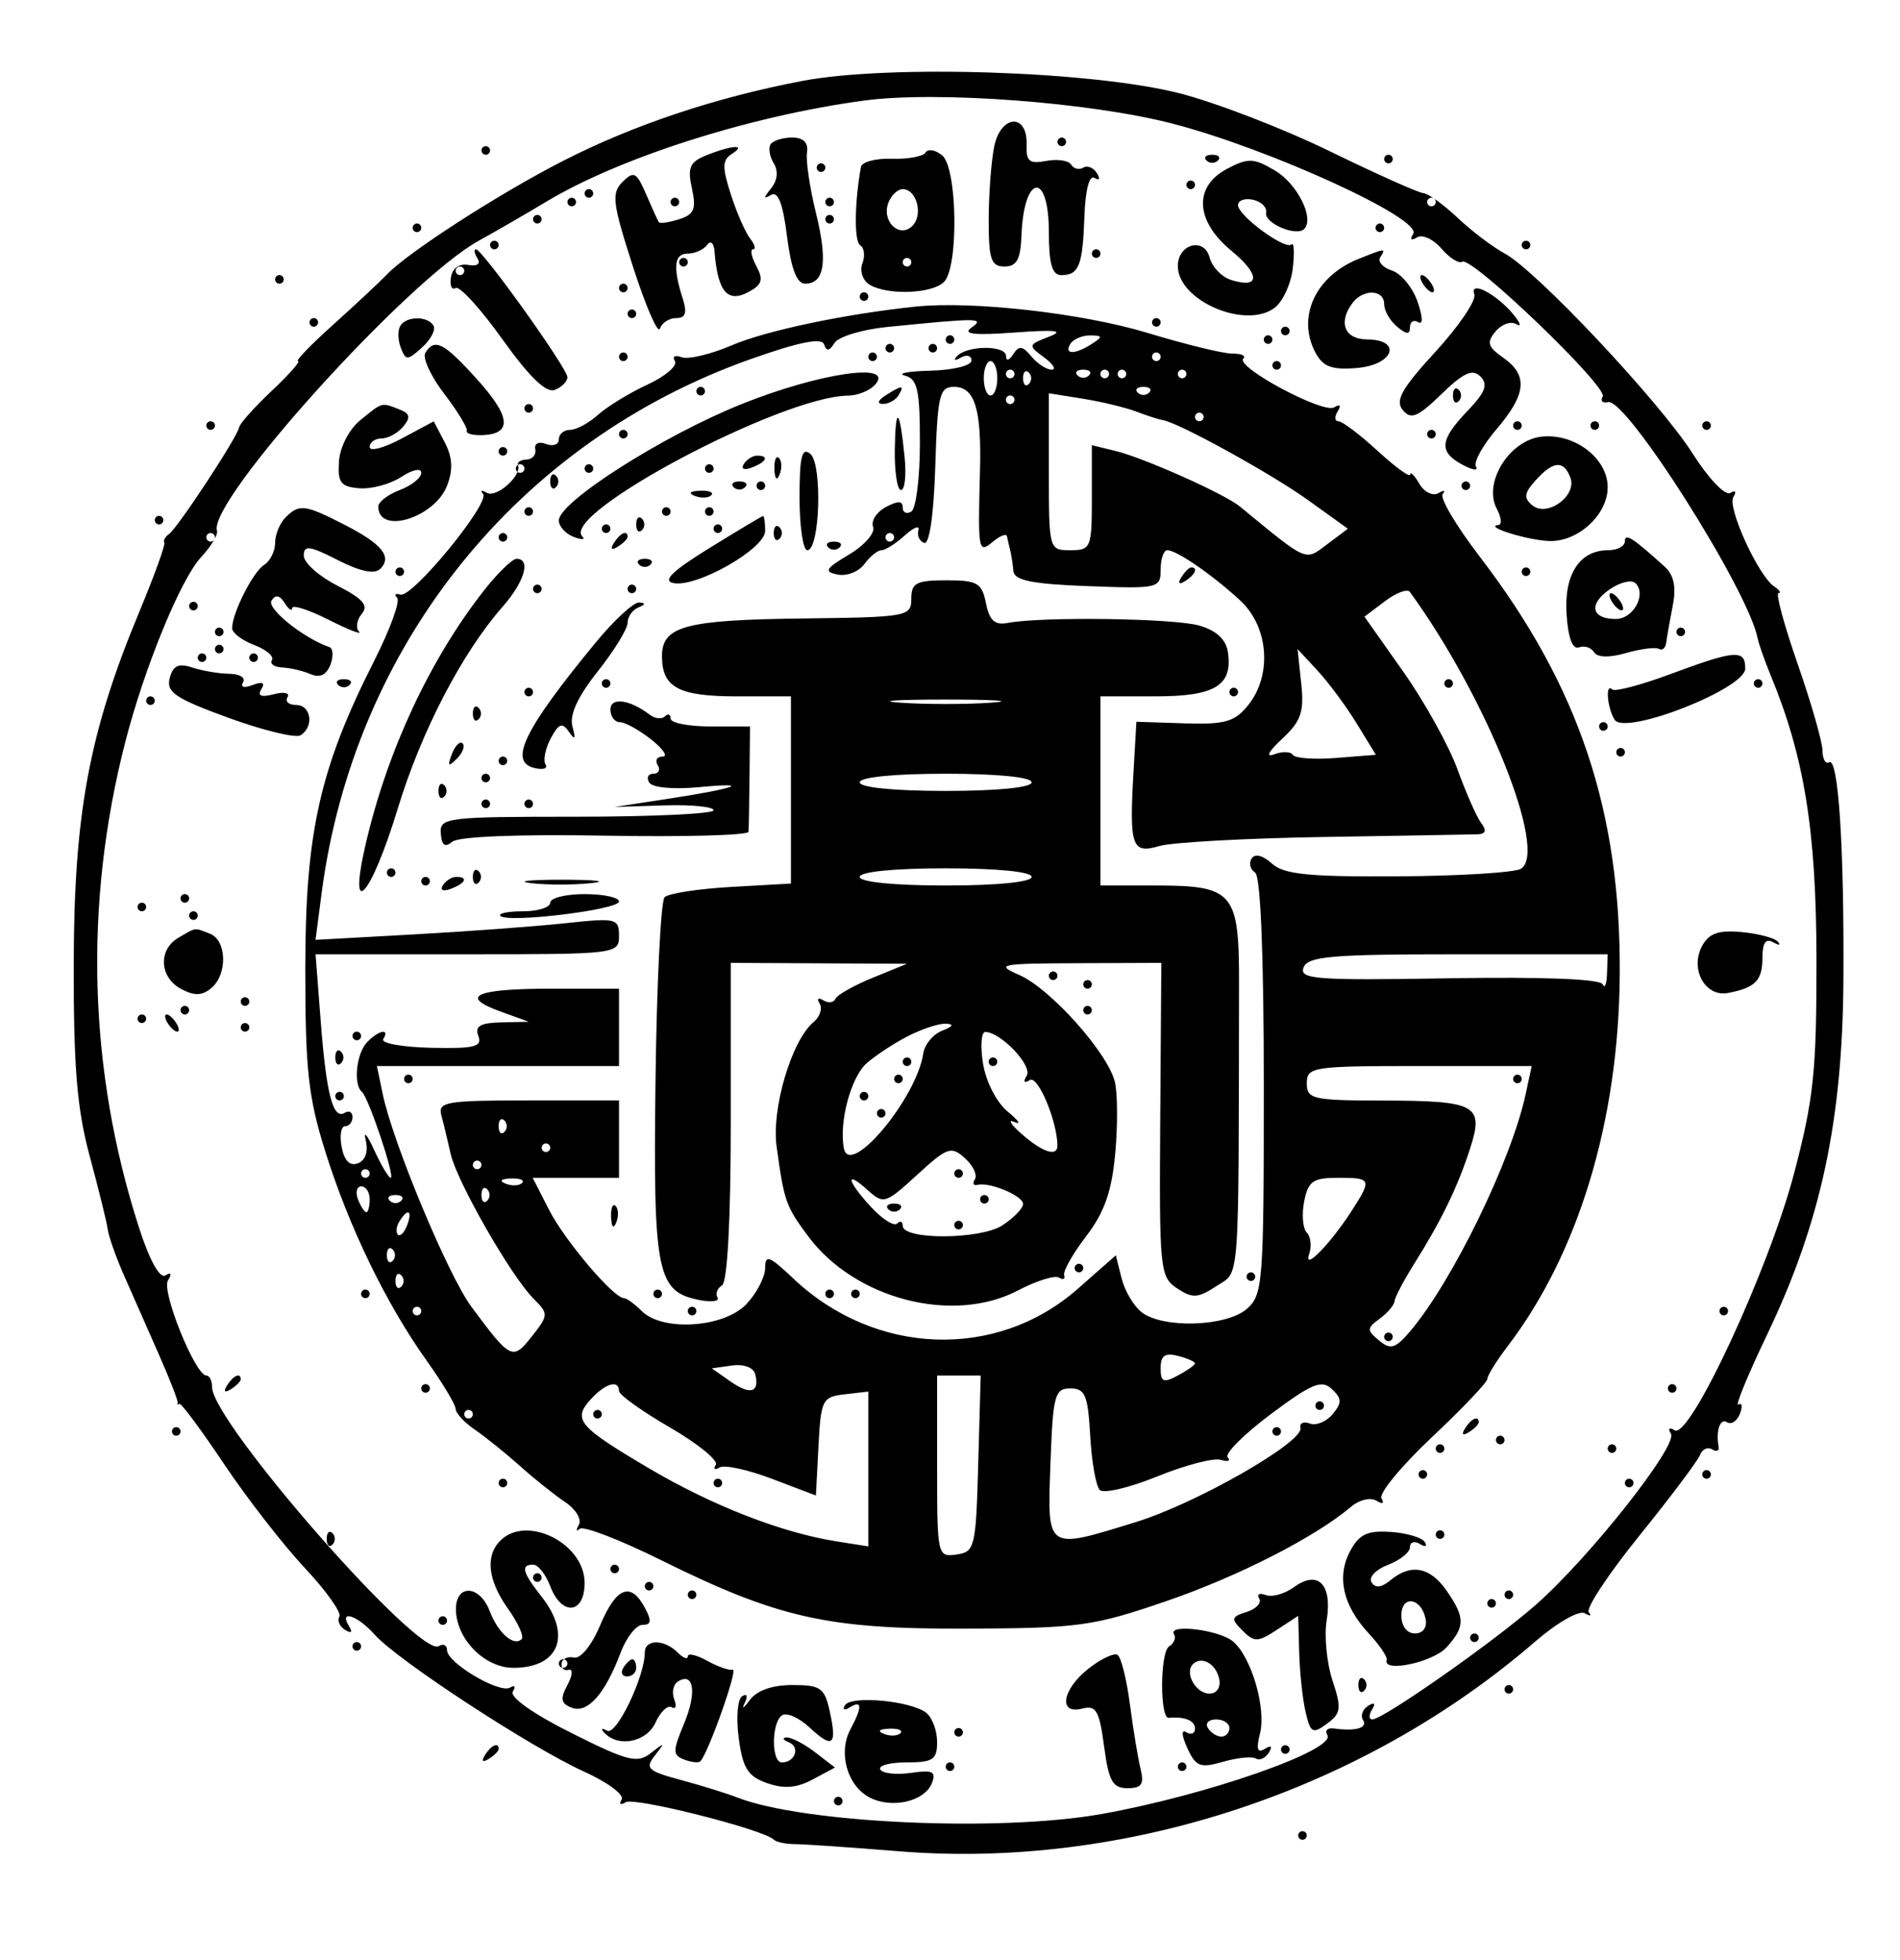 <svg xmlns="http://www.w3.org/2000/svg" width="221" height="228" viewBox="0 0 221 228" version="1.1">
	<path d="M 93.306 9.416 C 83.208 11.345, 73.671 14.533, 65.500 18.711 C 58.038 22.527, 47.476 29.337, 45 31.929 C 44.175 32.793, 41.373 35.413, 38.772 37.750 C 36.172 40.088, 34.323 42, 34.662 42 C 35.002 42, 33.627 43.559, 31.606 45.464 C 29.586 47.370, 27.878 49.282, 27.811 49.714 C 27.643 50.793, 20.706 61.354, 19.667 62.112 C 19.206 62.448, 18.956 62.898, 19.112 63.112 C 19.268 63.325, 17.954 66.962, 16.192 71.193 C 10.377 85.162, 8.613 94.615, 8.576 112 C 8.551 124.158, 8.953 129.009, 10.439 134.500 C 11.480 138.350, 12.422 142.175, 12.532 143 C 12.641 143.825, 13.479 146.202, 14.393 148.283 C 15.307 150.364, 17.127 154.492, 18.438 157.456 C 19.749 160.420, 20.749 162.993, 20.661 163.173 C 20.572 163.353, 20.667 163.408, 20.871 163.295 C 21.075 163.183, 23.411 166.333, 26.062 170.295 C 28.713 174.258, 32.930 179.687, 35.433 182.359 C 37.936 185.031, 39.755 187.588, 39.475 188.040 C 39.196 188.492, 39.494 189.187, 40.138 189.585 C 40.869 190.037, 41.041 189.876, 40.595 189.155 C 39.360 187.156, 41.603 187.902, 43.595 190.152 C 46.200 193.096, 61.781 203.286, 67.913 206.058 C 70.667 207.302, 72.643 208.768, 72.306 209.315 C 71.968 209.862, 72.184 210.004, 72.788 209.631 C 73.801 209.005, 88.871 212.815, 90 213.983 C 90.275 214.267, 91.400 214.504, 92.500 214.508 C 93.600 214.513, 99 214.884, 104.500 215.333 C 130.730 217.474, 158.457 208.347, 178.549 190.957 C 181.099 188.750, 183.674 187.275, 184.325 187.648 C 184.971 188.018, 185.186 187.972, 184.802 187.546 C 184.419 187.120, 187.062 183.110, 190.677 178.636 C 194.292 174.161, 197.466 169.940, 197.730 169.256 C 197.994 168.571, 198.624 168.267, 199.130 168.580 C 199.636 168.893, 199.985 168.778, 199.906 168.324 C 199.568 166.379, 200.067 164.923, 200.895 165.435 C 201.388 165.740, 202.057 165.293, 202.384 164.442 C 202.710 163.592, 202.628 163.112, 202.201 163.376 C 201.774 163.639, 203.291 159.950, 205.572 155.178 C 211.783 142.179, 214.317 130.386, 214.417 114 C 214.513 98.414, 213.828 88.015, 212.750 88.666 C 212.338 88.914, 211.994 88.304, 211.987 87.309 C 211.979 86.314, 210.681 81.787, 209.102 77.250 C 207.522 72.712, 206.516 68.993, 206.865 68.985 C 207.214 68.976, 206.998 68.639, 206.384 68.235 C 204.535 67.017, 200.874 59.013, 201.617 57.811 C 202.014 57.168, 201.861 56.968, 201.256 57.342 C 200.672 57.703, 198.721 55.657, 196.873 52.746 C 193.046 46.719, 178.710 31.465, 175 29.473 C 173.625 28.735, 171.169 26.872, 169.543 25.333 C 167.917 23.794, 166.117 22.501, 165.543 22.460 C 164.969 22.419, 160.070 20.225, 154.656 17.584 C 149.241 14.944, 141.366 11.909, 137.156 10.841 C 126.991 8.261, 103.372 7.494, 93.306 9.416 M 100.500 11.699 C 87.242 13.486, 72.061 18.325, 63.473 23.501 C 61.288 24.818, 57.787 26.841, 55.693 27.997 C 47.365 32.594, 24.132 58.334, 25.239 61.738 C 25.383 62.178, 24.553 63.557, 23.395 64.802 C 21.015 67.361, 16.800 77.636, 14.572 86.307 C 9.734 105.135, 10.277 124.484, 16.155 142.757 C 17.389 146.592, 18.582 148.758, 19.238 148.353 C 19.903 147.942, 20.014 148.168, 19.532 148.949 C 18.757 150.203, 22.721 160, 24.004 160 C 24.369 160, 24.667 160.602, 24.667 161.337 C 24.667 165.406, 48.732 192.902, 51.043 191.473 C 51.569 191.148, 52 191.365, 52 191.956 C 52 193.422, 58.122 197.043, 59.334 196.294 C 59.870 195.962, 60.011 196.173, 59.647 196.762 C 59.254 197.399, 62.016 199.352, 66.451 201.573 C 73.052 204.880, 74.125 205.150, 75.709 203.907 C 77.327 202.636, 77.372 202.663, 76.179 204.188 C 75 205.694, 75.325 206.003, 79.179 207.039 C 81.555 207.678, 84.516 208.598, 85.758 209.082 C 93.438 212.082, 116.190 213.119, 128.074 211.013 C 140.283 208.849, 155.457 203.548, 154.389 201.821 C 154.065 201.296, 154.407 200.950, 155.150 201.052 C 157.713 201.403, 159.116 200.997, 158.543 200.069 C 158.226 199.557, 158.494 198.813, 159.138 198.415 C 159.869 197.963, 160.041 198.124, 159.595 198.845 C 159.203 199.480, 159.213 200, 159.618 200 C 160.879 200, 173.726 190.993, 178.663 186.647 C 184.912 181.147, 195.193 168.122, 194.356 166.767 C 193.973 166.147, 194.158 165.979, 194.793 166.372 C 196.547 167.456, 205.728 147.704, 208.677 136.500 C 210.968 127.798, 211.306 124.553, 211.284 111.500 C 211.259 96.579, 209.868 88.003, 205.935 78.500 C 205.252 76.850, 204.571 74.902, 204.423 74.171 C 203.280 68.532, 189.178 46.290, 187.054 46.775 C 186.393 46.926, 186.108 46.634, 186.422 46.126 C 187.089 45.047, 171.179 29.771, 170.090 30.444 C 169.687 30.693, 168.589 30.001, 167.652 28.906 C 166.714 27.811, 165.439 27.229, 164.819 27.612 C 164.144 28.029, 163.968 27.861, 164.380 27.194 C 165.456 25.454, 147.716 17.329, 136.429 14.392 C 126.827 11.894, 108.980 10.556, 100.500 11.699 M 115.634 17.078 C 115.286 18.822, 115 22.669, 115 25.625 C 115 30.175, 115.282 31, 116.838 31 C 118.252 31, 118.707 30.181, 118.809 27.451 C 119.080 20.241, 122 19.829, 122 27 C 122 30.687, 122.378 32, 123.441 32 C 125.502 32, 125.931 30.913, 126.134 25.171 C 126.244 22.078, 126.706 20.319, 127.312 20.693 C 127.878 21.043, 127.997 20.804, 127.585 20.138 C 127.187 19.494, 126.474 19.207, 126 19.500 C 125.526 19.793, 124.893 19.636, 124.593 19.150 C 124.293 18.665, 122.985 18.471, 121.685 18.720 C 119.738 19.092, 119.338 18.766, 119.411 16.867 C 119.555 13.128, 116.389 13.304, 115.634 17.078 M 89.625 16.798 C 89.354 17.237, 89.527 18.234, 90.009 19.014 C 90.549 19.889, 90.428 20.999, 89.693 21.908 C 88.802 23.011, 88.798 23.205, 89.676 22.678 C 90.494 22.188, 91.063 23.653, 91.542 27.486 C 92.012 31.251, 92.680 33, 93.647 33 C 95.907 33, 96.302 30.415, 94.905 24.762 C 94.191 21.868, 93.723 18.712, 93.866 17.750 C 94.040 16.579, 93.463 16, 92.122 16 C 91.020 16, 89.896 16.359, 89.625 16.798 M 123 16.500 C 123 16.775, 123.225 17, 123.500 17 C 123.775 17, 124 16.775, 124 16.500 C 124 16.225, 123.775 16, 123.500 16 C 123.225 16, 123 16.225, 123 16.500 M 56 17.500 C 56 17.775, 56.225 18, 56.500 18 C 56.775 18, 57 17.775, 57 17.500 C 57 17.225, 56.775 17, 56.500 17 C 56.225 17, 56 17.225, 56 17.500 M 82.170 18.061 C 80.227 18.840, 79.946 19.479, 80.480 21.911 C 81.008 24.314, 80.745 24.946, 78.985 25.505 C 77.810 25.878, 76.749 26.029, 76.627 25.841 C 76.505 25.654, 75.840 24.190, 75.150 22.588 C 74.040 20.013, 73.724 19.848, 72.410 21.161 C 71.097 22.474, 71.239 23.618, 73.637 31.051 C 75.128 35.674, 76.532 38.904, 76.757 38.228 C 76.982 37.553, 77.834 37, 78.651 37 C 79.736 37, 79.942 36.395, 79.418 34.750 C 78.240 31.057, 78.413 29.500, 80 29.500 C 80.825 29.500, 81.831 29.050, 82.235 28.500 C 82.656 27.926, 83.029 28.246, 83.110 29.250 C 83.486 33.938, 84.613 35.278, 87.073 33.961 C 88.642 33.121, 88.820 32.531, 87.978 30.958 C 87.401 29.881, 87.226 29, 87.587 29 C 87.949 29, 87.798 28.438, 87.253 27.750 C 86.707 27.063, 85.699 24.759, 85.014 22.631 C 83.985 19.439, 84.006 18.611, 85.133 17.896 C 86.912 16.770, 85.147 16.868, 82.170 18.061 M 107.661 17.740 C 107.376 18.200, 105.611 18.526, 103.738 18.464 C 101.866 18.402, 100.246 18.835, 100.140 19.425 C 99.382 23.632, 99.342 28.093, 100.059 28.536 C 100.528 28.827, 100.642 29.770, 100.311 30.633 C 99.979 31.496, 100.337 32.600, 101.104 33.086 C 103.132 34.369, 108.404 34.196, 109.800 32.800 C 111.529 31.071, 111.364 19.547, 109.589 18.074 C 108.813 17.430, 107.945 17.280, 107.661 17.740 M 140.333 18.667 C 140.700 19.033, 141.300 19.033, 141.667 18.667 C 142.033 18.300, 141.733 18, 141 18 C 140.267 18, 139.967 18.300, 140.333 18.667 M 142.750 19.623 C 138.808 21.688, 139.012 25.703, 143.235 29.173 C 146.615 31.951, 146.589 33.639, 143.183 32.558 C 142.101 32.215, 140.984 31.047, 140.701 29.963 C 140.069 27.547, 137 28.367, 137 30.952 C 137 34.955, 144.864 38.353, 148.248 35.812 C 149.209 35.090, 150.165 33.019, 150.371 31.210 C 150.578 29.400, 150.517 28.149, 150.236 28.430 C 149.526 29.141, 144 25.091, 144 23.859 C 144 23.306, 144.787 23.026, 145.750 23.236 C 146.713 23.447, 147.397 24.127, 147.270 24.748 C 147.026 25.952, 150.779 27.555, 151.695 26.638 C 152.921 25.412, 150.900 21.372, 148.291 19.831 C 145.820 18.371, 145.185 18.347, 142.750 19.623 M 161 18.500 C 161 18.775, 161.225 19, 161.500 19 C 161.775 19, 162 18.775, 162 18.500 C 162 18.225, 161.775 18, 161.500 18 C 161.225 18, 161 18.225, 161 18.500 M 95 19.500 C 95 19.775, 95.225 20, 95.500 20 C 95.775 20, 96 19.775, 96 19.500 C 96 19.225, 95.775 19, 95.500 19 C 95.225 19, 95 19.225, 95 19.500 M 138 21.500 C 138 21.775, 138.225 22, 138.500 22 C 138.775 22, 139 21.775, 139 21.500 C 139 21.225, 138.775 21, 138.500 21 C 138.225 21, 138 21.225, 138 21.500 M 68 22.500 C 68 22.775, 68.225 23, 68.500 23 C 68.775 23, 69 22.775, 69 22.500 C 69 22.225, 68.775 22, 68.500 22 C 68.225 22, 68 22.225, 68 22.500 M 103.336 23.567 C 102.502 25.739, 104.618 27.782, 106.133 26.267 C 107.413 24.987, 106.620 22, 105 22 C 104.415 22, 103.667 22.705, 103.336 23.567 M 66 23.500 C 66 23.775, 66.225 24, 66.500 24 C 66.775 24, 67 23.775, 67 23.500 C 67 23.225, 66.775 23, 66.500 23 C 66.225 23, 66 23.225, 66 23.500 M 78 23.500 C 78 23.775, 78.225 24, 78.500 24 C 78.775 24, 79 23.775, 79 23.500 C 79 23.225, 78.775 23, 78.500 23 C 78.225 23, 78 23.225, 78 23.500 M 96 23.500 C 96 23.775, 96.225 24, 96.500 24 C 96.775 24, 97 23.775, 97 23.500 C 97 23.225, 96.775 23, 96.500 23 C 96.225 23, 96 23.225, 96 23.500 M 166 23.500 C 166 23.775, 166.225 24, 166.500 24 C 166.775 24, 167 23.775, 167 23.500 C 167 23.225, 166.775 23, 166.500 23 C 166.225 23, 166 23.225, 166 23.500 M 62 25.500 C 62 25.775, 62.225 26, 62.500 26 C 62.775 26, 63 25.775, 63 25.500 C 63 25.225, 62.775 25, 62.500 25 C 62.225 25, 62 25.225, 62 25.500 M 96 25.500 C 96 25.775, 96.225 26, 96.500 26 C 96.775 26, 97 25.775, 97 25.500 C 97 25.225, 96.775 25, 96.500 25 C 96.225 25, 96 25.225, 96 25.500 M 48 26.500 C 48 26.775, 48.225 27, 48.500 27 C 48.775 27, 49 26.775, 49 26.500 C 49 26.225, 48.775 26, 48.500 26 C 48.225 26, 48 26.225, 48 26.500 M 160 26.500 C 160 26.775, 160.225 27, 160.500 27 C 160.775 27, 161 26.775, 161 26.500 C 161 26.225, 160.775 26, 160.500 26 C 160.225 26, 160 26.225, 160 26.500 M 57 28.500 C 57 28.775, 57.225 29, 57.500 29 C 57.775 29, 58 28.775, 58 28.500 C 58 28.225, 57.775 28, 57.500 28 C 57.225 28, 57 28.225, 57 28.500 M 177 28.500 C 177 28.775, 177.225 29, 177.500 29 C 177.775 29, 178 28.775, 178 28.500 C 178 28.225, 177.775 28, 177.500 28 C 177.225 28, 177 28.225, 177 28.500 M 55.541 30.067 C 55.932 30.699, 55.493 31.005, 54.464 30.817 C 53.423 30.627, 52.617 31.203, 52.451 32.255 C 52.300 33.220, 52.546 33.781, 52.998 33.501 C 53.450 33.222, 55.895 35.902, 58.432 39.457 C 61.553 43.830, 63.522 45.737, 64.522 45.353 C 65.335 45.041, 66 44.377, 66 43.878 C 66 42.848, 56.097 29, 55.361 29 C 55.097 29, 55.179 29.480, 55.541 30.067 M 127 29.500 C 127 29.775, 127.225 30, 127.500 30 C 127.775 30, 128 29.775, 128 29.500 C 128 29.225, 127.775 29, 127.500 29 C 127.225 29, 127 29.225, 127 29.500 M 158.028 30.113 C 153 32.120, 150.803 36.894, 153.009 41.017 C 153.893 42.669, 154.911 43.048, 157.815 42.806 C 162.117 42.449, 163.163 39.513, 159 39.481 C 156.395 39.461, 155.618 37.516, 157.311 35.250 C 158.563 33.574, 161 33.658, 161 35.378 C 161 36.135, 161.675 37.315, 162.500 38 C 163.618 38.928, 164 38.944, 164 38.063 C 164 37.414, 164.432 37.149, 164.960 37.475 C 165.535 37.830, 165.501 36.868, 164.876 35.075 C 164.302 33.429, 162.964 31.806, 161.902 31.469 C 160.840 31.132, 160.229 30.438, 160.544 29.928 C 161.218 28.838, 161.224 28.838, 158.028 30.113 M 79 30.500 C 79 30.775, 79.225 31, 79.500 31 C 79.775 31, 80 30.775, 80 30.500 C 80 30.225, 79.775 30, 79.500 30 C 79.225 30, 79 30.225, 79 30.500 M 105 30.500 C 105 30.775, 105.225 31, 105.500 31 C 105.775 31, 106 30.775, 106 30.500 C 106 30.225, 105.775 30, 105.500 30 C 105.225 30, 105 30.225, 105 30.500 M 53 31.500 C 53 31.775, 53.225 32, 53.500 32 C 53.775 32, 54 31.775, 54 31.500 C 54 31.225, 53.775 31, 53.500 31 C 53.225 31, 53 31.225, 53 31.500 M 32 32.500 C 32 32.775, 32.225 33, 32.500 33 C 32.775 33, 33 32.775, 33 32.500 C 33 32.225, 32.775 32, 32.500 32 C 32.225 32, 32 32.225, 32 32.500 M 165.500 33 C 165.840 33.550, 166.343 34, 166.618 34 C 166.893 34, 166.840 33.550, 166.500 33 C 166.160 32.450, 165.657 32, 165.382 32 C 165.107 32, 165.160 32.450, 165.500 33 M 72 33.500 C 72 33.775, 72.225 34, 72.500 34 C 72.775 34, 73 33.775, 73 33.500 C 73 33.225, 72.775 33, 72.500 33 C 72.225 33, 72 33.225, 72 33.500 M 171.490 34.227 C 171.735 34.927, 169.702 37.932, 166.974 40.905 C 163.033 45.198, 162.249 46.596, 163.164 47.698 C 164.118 48.847, 164.892 48.528, 167.660 45.845 C 170.247 43.337, 171.273 42.873, 172.195 43.795 C 173.117 44.717, 172.778 45.623, 170.693 47.798 C 167.446 51.188, 167.320 52.566, 170.121 54.065 C 171.287 54.689, 171.988 54.790, 171.679 54.289 C 171.369 53.789, 172.439 51.831, 174.056 49.939 C 177.554 45.847, 177.761 43.646, 174.841 41.601 C 173.043 40.342, 172.895 39.832, 173.954 38.555 C 174.654 37.712, 175.738 37.328, 176.363 37.703 C 176.988 38.077, 176.862 37.598, 176.082 36.637 C 174.125 34.226, 170.898 32.532, 171.490 34.227 M 100 34.500 C 100 34.775, 100.225 35, 100.500 35 C 100.775 35, 101 34.775, 101 34.500 C 101 34.225, 100.775 34, 100.500 34 C 100.225 34, 100 34.225, 100 34.500 M 106.500 35.664 C 98.294 36.521, 89.101 38.457, 85.103 40.170 C 82.654 41.220, 80.030 41.842, 79.273 41.551 C 78.516 41.261, 78.168 41.464, 78.501 42.002 C 78.834 42.541, 77.395 43.773, 75.303 44.741 C 73.211 45.708, 70.628 47.288, 69.561 48.250 C 68.495 49.212, 67.033 50, 66.311 50 C 65.590 50, 65 50.498, 65 51.107 C 65 51.716, 64.330 51.957, 63.512 51.643 C 62.671 51.320, 62.128 51.580, 62.262 52.241 C 62.393 52.883, 61.938 53.430, 61.250 53.455 C 60.563 53.480, 60.112 53.768, 60.250 54.096 C 60.746 55.280, 57.747 57.963, 56.637 57.329 C 56.012 56.972, 55.807 57.021, 56.182 57.438 C 57.084 58.442, 47.941 69.596, 46.567 69.167 C 45.980 68.983, 45.812 69.145, 46.193 69.527 C 46.575 69.908, 45.375 73.208, 43.527 76.860 C 37.195 89.374, 35.523 96.811, 35.511 112.500 C 35.502 124.415, 35.849 127.612, 37.844 133.965 C 40.608 142.766, 44.913 151.648, 49.616 158.252 C 51.477 160.866, 53 163.402, 53 163.887 C 53 164.373, 54.013 165.463, 55.250 166.309 C 56.487 167.156, 58.850 169.059, 60.500 170.538 C 62.150 172.017, 64.509 173.901, 65.741 174.723 C 66.974 175.546, 67.690 176.732, 67.331 177.359 C 66.973 177.987, 67.016 178.198, 67.428 177.829 C 67.839 177.459, 72.074 179.087, 76.838 181.446 C 90.538 188.228, 96.241 189.507, 112.500 189.441 C 125.504 189.388, 127.151 189.160, 135.649 186.245 C 144.049 183.363, 152.998 178.788, 157.187 175.235 C 158.115 174.448, 159.422 174.143, 160.091 174.557 C 160.806 174.998, 161.051 174.892, 160.685 174.299 C 160.341 173.744, 162.972 170.547, 166.530 167.196 C 170.089 163.844, 173 160.784, 173 160.395 C 173 160.007, 174.062 158.296, 175.360 156.594 C 183.609 145.777, 188.262 130.403, 188.401 113.500 C 188.558 94.435, 183.681 79.836, 172.112 64.742 C 169.362 61.155, 167.425 57.873, 167.807 57.450 C 168.188 57.026, 167.965 56.986, 167.311 57.361 C 166.658 57.735, 165.659 57.245, 165.092 56.271 C 164.525 55.297, 164.047 54.815, 164.030 55.199 C 164.014 55.583, 162.313 54.348, 160.250 52.454 C 158.188 50.559, 156.136 49.007, 155.691 49.005 C 155.246 49.002, 155.203 48.480, 155.595 47.845 C 156.030 47.142, 155.871 46.962, 155.187 47.384 C 153.922 48.166, 143.664 42.670, 144.614 41.719 C 144.951 41.383, 144.388 41.119, 143.363 41.133 C 142.338 41.148, 137.900 40.066, 133.500 38.729 C 125.934 36.431, 113.106 34.975, 106.500 35.664 M 73 36.500 C 73 36.775, 73.225 37, 73.500 37 C 73.775 37, 74 36.775, 74 36.500 C 74 36.225, 73.775 36, 73.500 36 C 73.225 36, 73 36.225, 73 36.500 M 36 37.500 C 36 37.775, 36.225 38, 36.500 38 C 36.775 38, 37 37.775, 37 37.500 C 37 37.225, 36.775 37, 36.500 37 C 36.225 37, 36 37.225, 36 37.500 M 46.556 37.910 C 46.247 38.410, 46.276 39.555, 46.620 40.453 C 47.197 41.957, 47.394 41.954, 49.100 40.410 C 50.119 39.487, 50.712 38.343, 50.417 37.866 C 49.714 36.728, 47.269 36.755, 46.556 37.910 M 103.193 38.033 C 100.274 38.326, 97.516 39.165, 97.064 39.896 C 96.476 40.847, 96.131 40.893, 95.852 40.057 C 95.583 39.248, 92.951 39.776, 87.316 41.771 C 60.209 51.363, 41.174 75.063, 37.406 103.911 L 36.700 109.322 48.100 108.692 C 54.370 108.345, 62.313 107.758, 65.750 107.388 C 71.681 106.749, 72 106.824, 72 108.858 C 72 110.967, 71.724 111, 54.352 111 L 36.704 111 37.305 118.796 C 37.964 127.347, 38.736 130.281, 40.105 129.435 C 40.597 129.131, 41 129.359, 41 129.941 C 41 130.523, 40.612 131, 40.139 131 C 39.665 131, 39.486 132.093, 39.742 133.429 C 40.047 135.026, 40.695 135.670, 41.633 135.311 C 42.509 134.974, 42.859 133.941, 42.540 132.632 C 42.254 131.459, 42.692 131.963, 43.513 133.750 C 44.334 135.538, 45.202 137, 45.442 137 C 46.003 137, 42.874 127.663, 42.091 127 C 41.077 126.142, 41.444 122.560, 42.679 121.250 C 44.019 119.829, 45.394 119.554, 44.580 120.870 C 44.285 121.348, 46.783 121.801, 50.131 121.877 C 55.180 121.991, 56.121 121.757, 55.641 120.507 C 55.203 119.365, 55.841 118.982, 58.281 118.924 L 61.500 118.848 58.191 117.649 C 53.325 115.886, 55.324 115, 64.167 115 L 72 115 72 119.500 L 72 124 57.921 124 L 43.841 124 44.515 127.250 C 45.685 132.898, 52.129 148.358, 54.831 152 C 59.411 158.174, 59.633 158.282, 61.869 155.440 C 63.817 152.963, 63.823 152.823, 62.056 151.056 C 59.438 148.438, 53.127 137.411, 52.417 134.213 C 52.085 132.721, 51.601 130.713, 51.340 129.750 C 50.910 128.164, 51.854 128, 61.433 128 L 72 128 72 132.500 L 72 137 66.980 137 L 61.959 137 63.876 140.750 C 65.697 144.311, 71.377 151, 72.580 151 C 72.890 151, 73.818 151.675, 74.643 152.500 C 77.063 154.920, 84.237 154.441, 86.826 151.686 C 88.022 150.413, 89 148.524, 89 147.489 C 89 145.894, 89.494 146.077, 92.250 148.692 C 101.758 157.715, 115.903 158.239, 125.356 149.918 L 129.787 146.017 130.460 148.697 C 130.830 150.171, 131.890 151.952, 132.816 152.656 C 135.303 154.547, 142.604 154.319, 144.989 152.278 C 146.901 150.640, 147 149.364, 147 126.337 C 147 111.010, 146.627 101.887, 145.984 101.490 C 145.425 101.144, 145.244 100.414, 145.583 99.866 C 145.958 99.259, 146.877 99.483, 147.936 100.442 C 149.338 101.711, 152.174 101.999, 162.643 101.935 C 169.777 101.892, 176.198 101.495, 176.914 101.053 C 180.101 99.084, 172.844 81.008, 163.984 68.847 C 163.700 68.457, 162.396 68.947, 161.087 69.934 L 158.706 71.730 163.213 78.115 C 165.691 81.627, 168.535 86.750, 169.532 89.500 C 170.529 92.250, 171.772 95.063, 172.295 95.750 C 172.943 96.603, 172.809 97.014, 171.872 97.045 C 171.118 97.070, 163.075 97.209, 154 97.356 C 144.925 97.502, 136.304 97.976, 134.842 98.410 C 131.653 99.355, 131.344 98.473, 131.840 89.858 L 132.180 83.955 137.752 84.137 C 142.463 84.291, 143.607 83.969, 145.162 82.049 C 147.998 78.546, 147.576 72.905, 144.250 69.840 C 141 66.846, 136.871 64, 135.777 64 C 135.350 64, 135.001 65.013, 135.002 66.250 C 135.005 68.432, 134.749 68.490, 126.502 68.177 C 120.032 67.930, 117.970 67.512, 117.875 66.427 C 117.806 65.642, 117.638 64.550, 117.500 64 C 117.362 63.450, 117.194 62.720, 117.125 62.378 C 117.056 62.035, 116.325 62.315, 115.500 63 C 113.784 64.424, 113.739 64.175, 113.988 54.759 C 114.179 47.564, 113.386 45, 110.970 45 C 109.267 45, 109.046 45.939, 108.788 54.250 C 108.613 59.865, 108.107 63.362, 107.500 63.150 C 106.950 62.958, 106.646 62.295, 106.824 61.678 C 107.002 61.061, 106.292 61.331, 105.245 62.278 C 104.199 63.225, 102.978 64, 102.532 64 C 102.085 64, 101.191 64.724, 100.544 65.609 C 99.897 66.494, 98.498 67.044, 97.434 66.831 C 95.796 66.504, 96 66.146, 98.770 64.495 C 100.568 63.423, 101.822 61.980, 101.557 61.288 C 101.292 60.596, 101.958 59.558, 103.037 58.980 C 104.432 58.234, 105 58.246, 105 59.024 C 105 59.626, 105.450 59.840, 106 59.500 C 106.550 59.160, 107 55.567, 107 51.514 C 107 45.338, 106.717 44.073, 105.250 43.689 C 104.287 43.438, 105.638 43.180, 108.250 43.116 C 110.862 43.052, 113 42.523, 113 41.941 C 113 41.359, 112.438 41.206, 111.750 41.601 C 111.058 42, 110.856 41.930, 111.298 41.446 C 112.471 40.160, 116.997 40.127, 117.015 41.404 C 117.024 42.041, 117.376 41.956, 117.854 41.203 C 118.511 40.166, 118.935 40.217, 119.961 41.453 C 120.667 42.304, 121.726 43, 122.314 43 C 122.901 43, 122.509 42.356, 121.441 41.569 C 119.554 40.178, 119.570 40.111, 122 39.171 C 123.864 38.450, 122.847 38.325, 118 38.680 C 113.283 39.025, 111.912 38.868, 113 38.105 C 114.617 36.973, 113.807 36.967, 103.193 38.033 M 134 37.500 C 134 37.775, 134.225 38, 134.500 38 C 134.775 38, 135 37.775, 135 37.500 C 135 37.225, 134.775 37, 134.500 37 C 134.225 37, 134 37.225, 134 37.500 M 149 38.500 C 149 38.775, 149.225 39, 149.500 39 C 149.775 39, 150 38.775, 150 38.500 C 150 38.225, 149.775 38, 149.500 38 C 149.225 38, 149 38.225, 149 38.500 M 110 39.500 C 110 39.775, 110.225 40, 110.500 40 C 110.775 40, 111 39.775, 111 39.500 C 111 39.225, 110.775 39, 110.500 39 C 110.225 39, 110 39.225, 110 39.500 M 124.500 40 C 123.718 41.266, 125.042 41.266, 127 40 C 128.293 39.165, 128.266 39.029, 126.809 39.015 C 125.879 39.007, 124.840 39.450, 124.500 40 M 147 39.500 C 147 39.775, 147.225 40, 147.500 40 C 147.775 40, 148 39.775, 148 39.500 C 148 39.225, 147.775 39, 147.500 39 C 147.225 39, 147 39.225, 147 39.500 M 49.473 41.043 C 49.119 41.617, 50.103 43.754, 51.661 45.793 C 53.219 47.832, 54.403 49.775, 54.293 50.111 C 54.183 50.447, 55.047 50.672, 56.213 50.611 C 59.617 50.433, 59.381 48.427, 55.444 44.069 C 51.615 39.832, 50.554 39.294, 49.473 41.043 M 103 40.500 C 103 40.775, 103.225 41, 103.500 41 C 103.775 41, 104 40.775, 104 40.500 C 104 40.225, 103.775 40, 103.500 40 C 103.225 40, 103 40.225, 103 40.500 M 108 40.500 C 108 40.775, 108.225 41, 108.500 41 C 108.775 41, 109 40.775, 109 40.500 C 109 40.225, 108.775 40, 108.500 40 C 108.225 40, 108 40.225, 108 40.500 M 72 41.500 C 72 41.775, 72.225 42, 72.500 42 C 72.775 42, 73 41.775, 73 41.500 C 73 41.225, 72.775 41, 72.500 41 C 72.225 41, 72 41.225, 72 41.500 M 101 41.500 C 101 41.775, 101.225 42, 101.500 42 C 101.775 42, 102 41.775, 102 41.500 C 102 41.225, 101.775 41, 101.500 41 C 101.225 41, 101 41.225, 101 41.500 M 134 41.500 C 134 41.775, 134.225 42, 134.500 42 C 134.775 42, 135 41.775, 135 41.500 C 135 41.225, 134.775 41, 134.500 41 C 134.225 41, 134 41.225, 134 41.500 M 114.429 44 C 114.429 45.100, 114.782 46, 115.214 46 C 115.646 46, 116 45.100, 116 44 C 116 42.900, 115.646 42, 115.214 42 C 114.782 42, 114.429 42.900, 114.429 44 M 148 42.500 C 148 42.775, 148.225 43, 148.500 43 C 148.775 43, 149 42.775, 149 42.500 C 149 42.225, 148.775 42, 148.500 42 C 148.225 42, 148 42.225, 148 42.500 M 86.244 47.009 C 77.115 50.673, 65 58.388, 65 60.538 C 65 61.224, 65.774 62.083, 66.720 62.446 C 67.665 62.809, 68.123 62.790, 67.737 62.404 C 65.116 59.783, 90.920 46.098, 98.628 46.021 C 99.798 46.009, 101.246 45.408, 101.847 44.684 C 103.993 42.099, 95.223 43.405, 86.244 47.009 M 117 43.500 C 117 43.775, 117.225 44, 117.500 44 C 117.775 44, 118 43.775, 118 43.500 C 118 43.225, 117.775 43, 117.500 43 C 117.225 43, 117 43.225, 117 43.500 M 119 44 C 119 44.733, 119.300 45.033, 119.667 44.667 C 120.033 44.300, 120.033 43.700, 119.667 43.333 C 119.300 42.967, 119 43.267, 119 44 M 125.333 43.667 C 125.700 44.033, 126.300 44.033, 126.667 43.667 C 127.033 43.300, 126.733 43, 126 43 C 125.267 43, 124.967 43.300, 125.333 43.667 M 128 43.500 C 128 43.775, 128.225 44, 128.500 44 C 128.775 44, 129 43.775, 129 43.500 C 129 43.225, 128.775 43, 128.500 43 C 128.225 43, 128 43.225, 128 43.500 M 130 43.500 C 130 43.775, 130.225 44, 130.500 44 C 130.775 44, 131 43.775, 131 43.500 C 131 43.225, 130.775 43, 130.500 43 C 130.225 43, 130 43.225, 130 43.500 M 137 43.500 C 137 43.775, 137.225 44, 137.500 44 C 137.775 44, 138 43.775, 138 43.500 C 138 43.225, 137.775 43, 137.500 43 C 137.225 43, 137 43.225, 137 43.500 M 81 45.500 C 81 45.775, 81.225 46, 81.500 46 C 81.775 46, 82 45.775, 82 45.500 C 82 45.225, 81.775 45, 81.500 45 C 81.225 45, 81 45.225, 81 45.500 M 103 46 C 102.099 46.582, 101.975 46.975, 102.691 46.985 C 103.346 46.993, 104.160 46.550, 104.500 46 C 105.267 44.758, 104.921 44.758, 103 46 M 132.333 45.667 C 132.700 46.033, 133.300 46.033, 133.667 45.667 C 134.033 45.300, 133.733 45, 133 45 C 132.267 45, 131.967 45.300, 132.333 45.667 M 169 46 C 169 46.733, 169.300 47.033, 169.667 46.667 C 170.033 46.300, 170.033 45.700, 169.667 45.333 C 169.300 44.967, 169 45.267, 169 46 M 117 46.500 C 117 46.775, 117.225 47, 117.500 47 C 117.775 47, 118 46.775, 118 46.500 C 118 46.225, 117.775 46, 117.500 46 C 117.225 46, 117 46.225, 117 46.500 M 122 54.872 C 122 63.942, 122.016 64, 124.500 64 C 126.894 64, 127 63.741, 127 57.892 L 127 51.783 129.750 52.454 C 133.068 53.264, 142.429 57.444, 144.217 58.914 C 152.177 65.461, 151.755 65.278, 154.362 63.317 L 156.777 61.500 152.138 58.165 C 147.864 55.092, 137.022 49.122, 135.256 48.869 C 134.840 48.809, 133.461 48.365, 132.191 47.883 C 130.922 47.400, 128.109 46.721, 125.941 46.375 L 122 45.744 122 54.872 M 41.928 48.857 C 40.624 49.913, 39.547 51.981, 39.431 53.649 C 39.259 56.135, 39.618 56.615, 41.785 56.794 C 43.191 56.911, 45.390 56.319, 46.671 55.480 C 47.990 54.616, 49 54.408, 49 55.002 C 49 55.578, 47.875 56.477, 46.500 57 C 45.125 57.523, 44 58.385, 44 58.916 C 44 62.258, 50.579 60.238, 52.017 56.455 C 52.714 54.623, 52.629 53.169, 51.724 51.443 L 50.450 49.011 46.725 51.007 C 44.676 52.105, 43 52.553, 43 52.002 C 43 51.451, 43.620 51, 44.378 51 C 45.135 51, 46.272 50.378, 46.903 49.617 C 47.792 48.546, 47.688 48.094, 46.444 47.617 C 44.318 46.801, 44.544 46.739, 41.928 48.857 M 61 47.500 C 61 47.775, 61.225 48, 61.500 48 C 61.775 48, 62 47.775, 62 47.500 C 62 47.225, 61.775 47, 61.500 47 C 61.225 47, 61 47.225, 61 47.500 M 104.079 52.250 C 104.036 54.862, 104.360 57, 104.799 57 C 105.239 57, 105.431 55.313, 105.227 53.250 C 104.651 47.445, 104.166 47.022, 104.079 52.250 M 139 48.500 C 139 48.775, 139.225 49, 139.500 49 C 139.775 49, 140 48.775, 140 48.500 C 140 48.225, 139.775 48, 139.500 48 C 139.225 48, 139 48.225, 139 48.500 M 24 49.500 C 24 49.775, 24.225 50, 24.500 50 C 24.775 50, 25 49.775, 25 49.500 C 25 49.225, 24.775 49, 24.500 49 C 24.225 49, 24 49.225, 24 49.500 M 176 49.500 C 176 49.775, 176.225 50, 176.500 50 C 176.775 50, 177 49.775, 177 49.500 C 177 49.225, 176.775 49, 176.500 49 C 176.225 49, 176 49.225, 176 49.500 M 185 49.500 C 185 49.775, 185.225 50, 185.500 50 C 185.775 50, 186 49.775, 186 49.500 C 186 49.225, 185.775 49, 185.500 49 C 185.225 49, 185 49.225, 185 49.500 M 198 49.500 C 198 49.775, 198.225 50, 198.500 50 C 198.775 50, 199 49.775, 199 49.500 C 199 49.225, 198.775 49, 198.500 49 C 198.225 49, 198 49.225, 198 49.500 M 72 50.500 C 72 50.775, 72.225 51, 72.500 51 C 72.775 51, 73 50.775, 73 50.500 C 73 50.225, 72.775 50, 72.500 50 C 72.225 50, 72 50.225, 72 50.500 M 166 50.500 C 166 50.775, 166.225 51, 166.500 51 C 166.775 51, 167 50.775, 167 50.500 C 167 50.225, 166.775 50, 166.500 50 C 166.225 50, 166 50.225, 166 50.500 M 179.348 50.786 C 175.565 51.177, 172.473 56.146, 174.109 59.203 C 174.638 60.191, 174.717 61.032, 174.285 61.070 C 172.484 61.232, 177.724 62.865, 180.250 62.930 C 183.585 63.015, 187 59.850, 187 56.674 C 187 53.326, 183.184 50.390, 179.348 50.786 M 58 52.500 C 58 52.775, 58.225 53, 58.500 53 C 58.775 53, 59 52.775, 59 52.500 C 59 52.225, 58.775 52, 58.500 52 C 58.225 52, 58 52.225, 58 52.500 M 93 57.878 C 93 61.245, 93.407 64, 93.903 64 C 95.368 64, 95.678 53.977, 94.250 52.792 C 93.273 51.982, 93 53.093, 93 57.878 M 86.507 53.989 C 86.157 54.555, 86.558 54.723, 87.448 54.382 C 89.180 53.717, 89.497 53, 88.059 53 C 87.541 53, 86.843 53.445, 86.507 53.989 M 90.079 54.583 C 90.127 55.748, 90.364 55.985, 90.683 55.188 C 90.972 54.466, 90.936 53.603, 90.604 53.271 C 90.272 52.939, 90.036 53.529, 90.079 54.583 M 60 54.500 C 60 54.775, 60.225 55, 60.500 55 C 60.775 55, 61 54.775, 61 54.500 C 61 54.225, 60.775 54, 60.500 54 C 60.225 54, 60 54.225, 60 54.500 M 68 54.500 C 68 54.775, 68.225 55, 68.500 55 C 68.775 55, 69 54.775, 69 54.500 C 69 54.225, 68.775 54, 68.500 54 C 68.225 54, 68 54.225, 68 54.500 M 82 54.500 C 82 54.775, 82.225 55, 82.500 55 C 82.775 55, 83 54.775, 83 54.500 C 83 54.225, 82.775 54, 82.500 54 C 82.225 54, 82 54.225, 82 54.500 M 178.630 55.857 C 177.284 57.343, 177.204 57.925, 178.228 58.774 C 179.965 60.216, 183.469 57.665, 182.657 55.548 C 181.872 53.502, 180.677 53.594, 178.630 55.857 M 64 56 C 64 56.733, 64.300 57.033, 64.667 56.667 C 65.033 56.300, 65.033 55.700, 64.667 55.333 C 64.300 54.967, 64 55.267, 64 56 M 85.333 56.667 C 85.700 57.033, 86.300 57.033, 86.667 56.667 C 87.033 56.300, 86.733 56, 86 56 C 85.267 56, 84.967 56.300, 85.333 56.667 M 88 56.500 C 88 56.775, 88.225 57, 88.500 57 C 88.775 57, 89 56.775, 89 56.500 C 89 56.225, 88.775 56, 88.500 56 C 88.225 56, 88 56.225, 88 56.500 M 170 56.500 C 170 56.775, 170.225 57, 170.500 57 C 170.775 57, 171 56.775, 171 56.500 C 171 56.225, 170.775 56, 170.500 56 C 170.225 56, 170 56.225, 170 56.500 M 80.813 57.683 C 81.534 57.972, 82.397 57.936, 82.729 57.604 C 83.061 57.272, 82.471 57.036, 81.417 57.079 C 80.252 57.127, 80.015 57.364, 80.813 57.683 M 33.200 60.200 C 32.540 60.860, 32 62.188, 32 63.150 C 32 64.113, 31.428 65.260, 30.729 65.700 C 29.427 66.519, 27 71.317, 27 73.072 C 27 73.610, 28.152 74.488, 29.560 75.023 C 30.968 75.558, 31.901 76.351, 31.634 76.784 C 31.366 77.217, 31.901 77.603, 32.823 77.641 C 33.746 77.680, 35.229 78.027, 36.121 78.413 C 37.197 78.879, 37.972 78.514, 38.428 77.327 C 38.806 76.343, 38.751 75.415, 38.307 75.265 C 35.357 74.267, 31.012 70.790, 31.576 69.878 C 32.038 69.129, 32.520 69.212, 33.110 70.143 C 33.583 70.889, 33.976 71.153, 33.985 70.730 C 33.993 70.306, 35.913 70.924, 38.250 72.103 C 40.587 73.281, 42.166 73.894, 41.759 73.465 C 41.351 73.035, 41.497 72.106, 42.083 71.400 C 42.895 70.422, 42.218 69.642, 39.241 68.123 C 37.092 67.026, 35.333 65.454, 35.333 64.629 C 35.333 63.383, 36.002 63.471, 39.286 65.146 C 41.904 66.482, 43.573 66.827, 44.232 66.168 C 45.652 64.748, 44.430 63.260, 39.972 60.986 C 35.427 58.667, 34.805 58.595, 33.200 60.200 M 61 59.500 C 61 59.775, 61.225 60, 61.500 60 C 61.775 60, 62 59.775, 62 59.500 C 62 59.225, 61.775 59, 61.500 59 C 61.225 59, 61 59.225, 61 59.500 M 77 59.500 C 77 59.775, 77.225 60, 77.500 60 C 77.775 60, 78 59.775, 78 59.500 C 78 59.225, 77.775 59, 77.500 59 C 77.225 59, 77 59.225, 77 59.500 M 82 59.500 C 82 59.775, 82.225 60, 82.500 60 C 82.775 60, 83 59.775, 83 59.500 C 83 59.225, 82.775 59, 82.500 59 C 82.225 59, 82 59.225, 82 59.500 M 18 60.500 C 18 60.775, 18.225 61, 18.500 61 C 18.775 61, 19 60.775, 19 60.500 C 19 60.225, 18.775 60, 18.500 60 C 18.225 60, 18 60.225, 18 60.500 M 74 61 C 74 61.733, 74.300 62.033, 74.667 61.667 C 75.033 61.300, 75.033 60.700, 74.667 60.333 C 74.300 59.967, 74 60.267, 74 61 M 82.500 63.762 C 78.171 66.437, 77.013 67.569, 78.341 67.826 C 81.065 68.352, 89 63.831, 89 61.752 C 89 60.788, 88.888 60.012, 88.750 60.027 C 88.612 60.042, 85.800 61.722, 82.500 63.762 M 70 61.500 C 70 61.775, 70.225 62, 70.500 62 C 70.775 62, 71 61.775, 71 61.500 C 71 61.225, 70.775 61, 70.500 61 C 70.225 61, 70 61.225, 70 61.500 M 83 61.500 C 83 61.775, 83.225 62, 83.500 62 C 83.775 62, 84 61.775, 84 61.500 C 84 61.225, 83.775 61, 83.500 61 C 83.225 61, 83 61.225, 83 61.500 M 90 62 C 90 62.733, 90.300 63.033, 90.667 62.667 C 91.033 62.300, 91.033 61.700, 90.667 61.333 C 90.300 60.967, 90 61.267, 90 62 M 24 62.500 C 24 62.775, 24.225 63, 24.500 63 C 24.775 63, 25 62.775, 25 62.500 C 25 62.225, 24.775 62, 24.500 62 C 24.225 62, 24 62.225, 24 62.500 M 58 62.500 C 58 62.775, 58.225 63, 58.500 63 C 58.775 63, 59 62.775, 59 62.500 C 59 62.225, 58.775 62, 58.500 62 C 58.225 62, 58 62.225, 58 62.500 M 71.405 63.155 C 70.962 63.870, 71.130 64.038, 71.845 63.595 C 72.480 63.203, 73 62.684, 73 62.441 C 73 61.607, 72.117 62.002, 71.405 63.155 M 103 62.500 C 103 62.775, 103.225 63, 103.500 63 C 103.775 63, 104 62.775, 104 62.500 C 104 62.225, 103.775 62, 103.500 62 C 103.225 62, 103 62.225, 103 62.500 M 189 62.961 C 189 63.532, 188.132 64, 187.071 64 C 183.728 64, 181.907 66.804, 182.217 71.477 C 182.397 74.191, 182.918 75.584, 183.649 75.304 C 184.281 75.062, 185.074 75.311, 185.412 75.858 C 185.802 76.489, 187.171 76.525, 189.156 75.955 C 190.877 75.462, 192.596 75.250, 192.976 75.485 C 193.356 75.720, 193.734 75.369, 193.817 74.706 C 193.899 74.043, 194.240 72.110, 194.573 70.411 C 194.993 68.275, 194.700 66.887, 193.625 65.911 C 189.927 62.556, 189 61.964, 189 62.961 M 96.333 63.667 C 96.700 64.033, 97.300 64.033, 97.667 63.667 C 98.033 63.300, 97.733 63, 97 63 C 96.267 63, 95.967 63.300, 96.333 63.667 M 56.239 68.750 C 49.983 76.759, 45.079 87.275, 42.556 98.091 C 40.395 107.353, 43.121 104.385, 46.267 94.050 C 49.001 85.072, 53.735 75.953, 58.446 70.594 C 61.010 67.678, 61.794 65, 60.084 65 C 59.580 65, 57.850 66.688, 56.239 68.750 M 74.333 65.667 C 74.700 66.033, 75.300 66.033, 75.667 65.667 C 76.033 65.300, 75.733 65, 75 65 C 74.267 65, 73.967 65.300, 74.333 65.667 M 46 66.500 C 46 66.775, 46.225 67, 46.500 67 C 46.775 67, 47 66.775, 47 66.500 C 47 66.225, 46.775 66, 46.500 66 C 46.225 66, 46 66.225, 46 66.500 M 137.405 67.155 C 136.962 67.870, 137.130 68.038, 137.845 67.595 C 138.998 66.883, 139.393 66, 138.559 66 C 138.316 66, 137.797 66.520, 137.405 67.155 M 177 66.500 C 177 66.775, 177.225 67, 177.500 67 C 177.775 67, 178 66.775, 178 66.500 C 178 66.225, 177.775 66, 177.500 66 C 177.225 66, 177 66.225, 177 66.500 M 106 69.643 C 106 71.713, 105.568 71.792, 93.347 71.940 C 79.695 72.105, 77 72.830, 77 76.335 C 77 79.962, 78.936 81, 85.700 81 L 92 81 92 91.887 L 92 102.774 85.054 103.167 C 81.233 103.383, 77.746 103.920, 77.304 104.362 C 76.862 104.803, 76.385 114.428, 76.245 125.750 C 75.968 148.156, 76.397 150.269, 81.409 151.227 C 82.801 151.493, 83.721 151.357, 83.453 150.925 C 83.186 150.492, 83.425 149.856, 83.984 149.510 C 84.613 149.121, 85 141.854, 85 130.441 L 85 112 95.250 112.052 L 105.500 112.103 101.500 113.737 C 99.300 114.635, 97.349 115.740, 97.165 116.191 C 96.980 116.643, 96.348 116.715, 95.760 116.352 C 95.170 115.987, 94.979 116.157, 95.334 116.732 C 95.688 117.305, 95.367 118.281, 94.619 118.901 C 92.083 121.006, 89.727 128.941, 90.331 133.346 C 91.210 139.763, 91.391 140.279, 93.981 143.772 C 99.427 151.113, 110.826 154.070, 118.398 150.106 C 120.542 148.983, 122.690 148.309, 123.173 148.607 C 123.655 148.905, 123.927 148.778, 123.778 148.324 C 123.629 147.871, 124.784 145.828, 126.345 143.786 C 128.471 141.004, 129.319 138.578, 129.722 134.125 C 130.019 130.854, 129.994 127.114, 129.668 125.812 C 128.814 122.412, 122.156 114.977, 118.564 113.413 C 115.734 112.180, 116.247 112.075, 125.290 112.039 L 135.080 112 134.953 130.237 C 134.833 147.673, 134.918 148.534, 136.908 149.855 C 138.706 151.048, 139.331 151.013, 141.495 149.595 C 144.238 147.798, 144.060 150.177, 144.119 114.536 C 144.137 103.734, 143.513 103, 134.309 103 L 128 103 128 92 L 128 81 134.378 81 C 141.327 81, 143.392 79.747, 142.827 75.872 C 142.609 74.382, 141.498 73.344, 139.500 72.765 C 136.562 71.913, 121.143 71.702, 117.209 72.460 C 115.712 72.748, 115.086 72.181, 114.684 70.172 C 114.210 67.801, 113.691 67.500, 110.075 67.500 C 106.576 67.500, 106 67.803, 106 69.643 M 187.193 68.578 C 184.733 70.301, 185.110 72, 187.952 72 C 189.972 72, 191.545 69.145, 190.242 67.842 C 189.789 67.389, 188.417 67.720, 187.193 68.578 M 62 68.500 C 62 68.775, 62.225 69, 62.500 69 C 62.775 69, 63 68.775, 63 68.500 C 63 68.225, 62.775 68, 62.500 68 C 62.225 68, 62 68.225, 62 68.500 M 73 68.500 C 73 68.775, 73.225 69, 73.500 69 C 73.775 69, 74 68.775, 74 68.500 C 74 68.225, 73.775 68, 73.500 68 C 73.225 68, 73 68.225, 73 68.500 M 187.500 70 C 187.840 70.550, 188.343 71, 188.618 71 C 188.893 71, 188.840 70.550, 188.500 70 C 188.160 69.450, 187.657 69, 187.382 69 C 187.107 69, 187.160 69.450, 187.500 70 M 22 70.500 C 22 70.775, 22.225 71, 22.500 71 C 22.775 71, 23 70.775, 23 70.500 C 23 70.225, 22.775 70, 22.500 70 C 22.225 70, 22 70.225, 22 70.500 M 69.278 74.750 C 61.028 84.777, 59.162 88.548, 62.071 89.308 C 63.133 89.586, 63.756 89.415, 63.455 88.927 C 63.154 88.440, 63.427 87.071, 64.061 85.886 C 64.994 84.142, 65.398 83.995, 66.173 85.115 C 66.885 86.144, 66.990 85.986, 66.583 84.500 C 66.216 83.160, 67.184 81.051, 69.517 78.109 C 71.433 75.694, 73 73.144, 73 72.443 C 73 71.741, 73.563 70.940, 74.250 70.662 C 75.090 70.323, 75.121 70.132, 74.343 70.079 C 73.707 70.036, 71.428 72.138, 69.278 74.750 M 25 73.500 C 25 73.775, 25.225 74, 25.500 74 C 25.775 74, 26 73.775, 26 73.500 C 26 73.225, 25.775 73, 25.500 73 C 25.225 73, 25 73.225, 25 73.500 M 195 73.500 C 195 73.775, 195.225 74, 195.500 74 C 195.775 74, 196 73.775, 196 73.500 C 196 73.225, 195.775 73, 195.500 73 C 195.225 73, 195 73.225, 195 73.500 M 25 75.500 C 25 75.775, 25.225 76, 25.500 76 C 25.775 76, 26 75.775, 26 75.500 C 26 75.225, 25.775 75, 25.500 75 C 25.225 75, 25 75.225, 25 75.500 M 23 76.500 C 23 76.775, 23.225 77, 23.500 77 C 23.775 77, 24 76.775, 24 76.500 C 24 76.225, 23.775 76, 23.500 76 C 23.225 76, 23 76.225, 23 76.500 M 29 76.500 C 29 76.775, 29.225 77, 29.500 77 C 29.775 77, 30 76.775, 30 76.500 C 30 76.225, 29.775 76, 29.500 76 C 29.225 76, 29 76.225, 29 76.500 M 151.352 79.489 C 151.706 82.816, 151.340 83.885, 149.138 85.934 C 147.538 87.425, 147.176 88.135, 148.218 87.739 C 149.163 87.381, 150.136 87.412, 150.381 87.808 C 150.626 88.204, 152.899 88.363, 155.432 88.162 L 160.037 87.796 157.801 84.148 C 156.572 82.142, 154.522 79.375, 153.247 78 L 150.927 75.500 151.352 79.489 M 194.280 78.415 C 190.859 79.687, 187.821 80.488, 187.530 80.197 C 186.705 79.371, 186.937 82.353, 187.805 83.718 C 189 85.600, 203 80.117, 203 77.767 C 203 75.509, 201.877 75.592, 194.280 78.415 M 19.741 78.881 C 19.314 80.514, 20.385 81.237, 26.574 83.495 C 30.611 84.967, 34.383 85.881, 34.957 85.527 C 36.563 84.534, 36.192 82, 34.441 82 C 33.584 82, 33.134 81.592, 33.442 81.093 C 33.751 80.595, 33.032 80.440, 31.845 80.751 C 30.377 81.135, 29.914 80.949, 30.396 80.169 C 30.869 79.402, 30.536 79.241, 29.388 79.681 C 28.387 80.066, 27.922 79.936, 28.271 79.370 C 28.601 78.836, 27.887 78.389, 26.685 78.375 C 25.483 78.361, 23.543 78.033, 22.374 77.647 C 20.764 77.115, 20.125 77.414, 19.741 78.881 M 39.333 79.667 C 39.700 80.033, 40.300 80.033, 40.667 79.667 C 41.033 79.300, 40.733 79, 40 79 C 39.267 79, 38.967 79.300, 39.333 79.667 M 70 79.500 C 70 79.775, 70.225 80, 70.500 80 C 70.775 80, 71 79.775, 71 79.500 C 71 79.225, 70.775 79, 70.500 79 C 70.225 79, 70 79.225, 70 79.500 M 168 79.500 C 168 79.775, 168.225 80, 168.500 80 C 168.775 80, 169 79.775, 169 79.500 C 169 79.225, 168.775 79, 168.500 79 C 168.225 79, 168 79.225, 168 79.500 M 204 79.500 C 204 79.775, 204.225 80, 204.500 80 C 204.775 80, 205 79.775, 205 79.500 C 205 79.225, 204.775 79, 204.500 79 C 204.225 79, 204 79.225, 204 79.500 M 61 80.500 C 61 80.775, 61.225 81, 61.500 81 C 61.775 81, 62 80.775, 62 80.500 C 62 80.225, 61.775 80, 61.500 80 C 61.225 80, 61 80.225, 61 80.500 M 143 80.500 C 143 80.775, 143.225 81, 143.500 81 C 143.775 81, 144 80.775, 144 80.500 C 144 80.225, 143.775 80, 143.500 80 C 143.225 80, 143 80.225, 143 80.500 M 17 81.500 C 17 81.775, 17.225 82, 17.500 82 C 17.775 82, 18 81.775, 18 81.500 C 18 81.225, 17.775 81, 17.500 81 C 17.225 81, 17 81.225, 17 81.500 M 71 82.531 C 71 83.339, 71.492 84, 72.092 84 C 72.693 84, 74.329 84.900, 75.727 86 C 77.126 87.100, 77.732 88, 77.076 88 C 76.419 88, 76.160 88.450, 76.500 89 C 76.840 89.550, 76.615 90, 76 90 C 75.385 90, 75.167 90.461, 75.515 91.025 C 75.882 91.619, 78.323 91.844, 81.324 91.560 C 87.673 90.960, 85.613 91.707, 77.500 92.947 L 71.500 93.863 77.251 93.682 C 80.415 93.582, 83.002 93.838, 83.001 94.250 C 83.001 94.662, 75.828 95, 67.062 95 C 51.880 95, 51.131 95.092, 51.271 96.949 C 51.376 98.346, 51.758 98.616, 52.619 97.902 C 53.343 97.300, 60.398 97.023, 70.411 97.203 C 79.536 97.366, 87.030 97.162, 87.064 96.750 C 87.097 96.338, 87.150 93.412, 87.181 90.250 L 87.237 84.500 82.617 84.500 C 80.076 84.500, 77.997 84.088, 77.998 83.583 C 77.999 83.079, 77.704 82.963, 77.342 83.325 C 76.980 83.687, 76.193 83.606, 75.592 83.147 C 73.254 81.357, 71 81.055, 71 82.531 M 104.750 81.737 C 107.638 81.939, 112.362 81.939, 115.250 81.737 C 118.138 81.535, 115.775 81.370, 110 81.370 C 104.225 81.370, 101.862 81.535, 104.750 81.737 M 55 83 C 55 83.733, 55.300 84.033, 55.667 83.667 C 56.033 83.300, 56.033 82.700, 55.667 82.333 C 55.300 81.967, 55 82.267, 55 83 M 186 84.500 C 186 84.775, 186.225 85, 186.500 85 C 186.775 85, 187 84.775, 187 84.500 C 187 84.225, 186.775 84, 186.500 84 C 186.225 84, 186 84.225, 186 84.500 M 52.564 87.707 C 52.022 89.132, 52.136 89.247, 53.124 88.267 C 53.808 87.588, 54.115 86.781, 53.807 86.474 C 53.499 86.166, 52.940 86.721, 52.564 87.707 M 188 87.500 C 188 87.775, 188.225 88, 188.500 88 C 188.775 88, 189 87.775, 189 87.500 C 189 87.225, 188.775 87, 188.500 87 C 188.225 87, 188 87.225, 188 87.500 M 58 88.500 C 58 88.775, 58.225 89, 58.500 89 C 58.775 89, 59 88.775, 59 88.500 C 59 88.225, 58.775 88, 58.500 88 C 58.225 88, 58 88.225, 58 88.500 M 56 90.500 C 56 90.775, 56.225 91, 56.500 91 C 56.775 91, 57 90.775, 57 90.500 C 57 90.225, 56.775 90, 56.500 90 C 56.225 90, 56 90.225, 56 90.500 M 100 91 C 100 91.600, 104 92, 110 92 C 116 92, 120 91.600, 120 91 C 120 90.400, 116 90, 110 90 C 104 90, 100 90.400, 100 91 M 51 92 C 51 92.733, 51.300 93.033, 51.667 92.667 C 52.033 92.300, 52.033 91.700, 51.667 91.333 C 51.300 90.967, 51 91.267, 51 92 M 56 93.500 C 56 93.775, 56.225 94, 56.500 94 C 56.775 94, 57 93.775, 57 93.500 C 57 93.225, 56.775 93, 56.500 93 C 56.225 93, 56 93.225, 56 93.500 M 61 93.500 C 61 93.775, 61.225 94, 61.500 94 C 61.775 94, 62 93.775, 62 93.500 C 62 93.225, 61.775 93, 61.500 93 C 61.225 93, 61 93.225, 61 93.500 M 45 101.500 C 45 101.775, 45.225 102, 45.500 102 C 45.775 102, 46 101.775, 46 101.500 C 46 101.225, 45.775 101, 45.500 101 C 45.225 101, 45 101.225, 45 101.500 M 55 102 C 55 102.733, 55.300 103.033, 55.667 102.667 C 56.033 102.300, 56.033 101.700, 55.667 101.333 C 55.300 100.967, 55 101.267, 55 102 M 100 102 C 100 102.600, 104 103, 110 103 C 116 103, 120 102.600, 120 102 C 120 101.400, 116 101, 110 101 C 104 101, 100 101.400, 100 102 M 49 102.500 C 49 102.775, 49.225 103, 49.500 103 C 49.775 103, 50 102.775, 50 102.500 C 50 102.225, 49.775 102, 49.500 102 C 49.225 102, 49 102.225, 49 102.500 M 51.507 102.989 C 51.157 103.555, 51.558 103.723, 52.448 103.382 C 54.180 102.717, 54.497 102, 53.059 102 C 52.541 102, 51.843 102.445, 51.507 102.989 M 61.728 102.722 C 63.503 102.943, 66.653 102.946, 68.728 102.730 C 70.802 102.513, 69.350 102.333, 65.500 102.328 C 61.650 102.324, 59.952 102.501, 61.728 102.722 M 21 104.500 C 21 104.775, 21.225 105, 21.500 105 C 21.775 105, 22 104.775, 22 104.500 C 22 104.225, 21.775 104, 21.500 104 C 21.225 104, 21 104.225, 21 104.500 M 64 105 C 64 105.550, 62.575 106, 60.833 106 C 59.092 106, 57.910 106.243, 58.207 106.541 C 59.062 107.396, 72 105.821, 72 104.862 C 72 104.388, 70.200 104, 68 104 C 65.800 104, 64 104.450, 64 105 M 16 105.500 C 16 105.775, 16.225 106, 16.500 106 C 16.775 106, 17 105.775, 17 105.500 C 17 105.225, 16.775 105, 16.500 105 C 16.225 105, 16 105.225, 16 105.500 M 22 106.500 C 22 106.775, 22.225 107, 22.500 107 C 22.775 107, 23 106.775, 23 106.500 C 23 106.225, 22.775 106, 22.500 106 C 22.225 106, 22 106.225, 22 106.500 M 20.750 109.080 C 18.372 110.465, 18.542 113.685, 21.064 115.034 C 22.596 115.854, 23.498 115.832, 24.564 114.947 C 26.485 113.353, 26.393 109.365, 24.418 108.607 C 22.527 107.881, 22.888 107.835, 20.750 109.080 M 197.974 110.049 C 196.532 112.743, 198.351 116.010, 201.008 115.498 C 204.191 114.886, 205 114.051, 205 111.382 C 205 109.665, 205.392 109.107, 206.250 109.601 C 206.938 109.997, 207.177 109.963, 206.781 109.525 C 206.386 109.087, 204.478 108.587, 202.541 108.413 C 199.866 108.173, 198.767 108.567, 197.974 110.049 M 151.621 112.544 C 151.098 113.908, 153.083 114.054, 168.516 113.794 C 179.511 113.609, 186.159 113.871, 186.422 114.500 C 186.653 115.050, 186.878 114.487, 186.921 113.250 L 187 111 169.607 111 C 154.846 111, 152.124 111.234, 151.621 112.544 M 122 113.500 C 122 113.775, 122.225 114, 122.500 114 C 122.775 114, 123 113.775, 123 113.500 C 123 113.225, 122.775 113, 122.500 113 C 122.225 113, 122 113.225, 122 113.500 M 126 114.500 C 126 114.775, 126.225 115, 126.500 115 C 126.775 115, 127 114.775, 127 114.500 C 127 114.225, 126.775 114, 126.500 114 C 126.225 114, 126 114.225, 126 114.500 M 28 116.500 C 28 116.775, 28.225 117, 28.500 117 C 28.775 117, 29 116.775, 29 116.500 C 29 116.225, 28.775 116, 28.500 116 C 28.225 116, 28 116.225, 28 116.500 M 21 117.500 C 21 117.775, 21.225 118, 21.500 118 C 21.775 118, 22 117.775, 22 117.500 C 22 117.225, 21.775 117, 21.500 117 C 21.225 117, 21 117.225, 21 117.500 M 126 117.500 C 126 117.775, 126.225 118, 126.500 118 C 126.775 118, 127 117.775, 127 117.500 C 127 117.225, 126.775 117, 126.500 117 C 126.225 117, 126 117.225, 126 117.500 M 16 118.500 C 16 118.775, 16.225 119, 16.500 119 C 16.775 119, 17 118.775, 17 118.500 C 17 118.225, 16.775 118, 16.500 118 C 16.225 118, 16 118.225, 16 118.500 M 19.500 119 C 19.840 119.550, 20.343 120, 20.618 120 C 20.893 120, 20.840 119.550, 20.500 119 C 20.160 118.450, 19.657 118, 19.382 118 C 19.107 118, 19.160 118.450, 19.500 119 M 28 119.500 C 28 119.775, 28.225 120, 28.500 120 C 28.775 120, 29 119.775, 29 119.500 C 29 119.225, 28.775 119, 28.500 119 C 28.225 119, 28 119.225, 28 119.500 M 105.502 120.575 C 103.853 121.435, 101.725 122.844, 100.772 123.707 C 98.954 125.352, 97.575 130.557, 98.157 133.573 C 98.833 137.066, 106.627 127.745, 107.393 122.528 C 107.545 121.491, 108.532 120.304, 109.585 119.891 C 110.881 119.383, 111.015 119.120, 110 119.076 C 109.175 119.041, 107.151 119.716, 105.502 120.575 M 41 120.500 C 41 120.775, 41.225 121, 41.500 121 C 41.775 121, 42 120.775, 42 120.500 C 42 120.225, 41.775 120, 41.500 120 C 41.225 120, 41 120.225, 41 120.500 M 114.343 123.726 C 114.685 125.834, 115.936 128.260, 117.224 129.313 C 118.476 130.336, 118.825 130.875, 118 130.511 C 117.175 130.146, 117.562 130.782, 118.861 131.924 C 121.268 134.041, 123.004 134.598, 122.994 133.250 C 122.973 130.406, 120.723 125.053, 119.791 125.629 C 119.120 126.044, 118.976 125.848, 119.422 125.127 C 120.129 123.982, 116.472 120.103, 114.619 120.033 C 114.135 120.015, 114.010 121.677, 114.343 123.726 M 39 123 C 39 123.733, 39.300 124.033, 39.667 123.667 C 40.033 123.300, 40.033 122.700, 39.667 122.333 C 39.300 121.967, 39 122.267, 39 123 M 105 123.500 C 105 123.775, 105.225 124, 105.500 124 C 105.775 124, 106 123.775, 106 123.500 C 106 123.225, 105.775 123, 105.500 123 C 105.225 123, 105 123.225, 105 123.500 M 115 123.500 C 115 123.775, 115.225 124, 115.500 124 C 115.775 124, 116 123.775, 116 123.500 C 116 123.225, 115.775 123, 115.500 123 C 115.225 123, 115 123.225, 115 123.500 M 152 126 C 152 127.846, 152.672 128.001, 160.750 128.015 C 171.775 128.035, 172.639 128.509, 170.983 133.631 C 169.546 138.076, 167.635 142.014, 164.495 147 C 163.283 148.925, 162.255 150.878, 162.212 151.341 C 162.169 151.804, 161.388 152.727, 160.476 153.394 C 158.967 154.497, 158.961 154.723, 160.404 155.920 C 161.749 157.037, 162.294 156.878, 164.006 154.868 C 168.923 149.096, 175.807 134.967, 177.462 127.250 L 178.159 124 165.079 124 C 152.667 124, 152 124.102, 152 126 M 47 125.500 C 47 125.775, 47.225 126, 47.500 126 C 47.775 126, 48 125.775, 48 125.500 C 48 125.225, 47.775 125, 47.500 125 C 47.225 125, 47 125.225, 47 125.500 M 104 125.500 C 104 125.775, 104.225 126, 104.500 126 C 104.775 126, 105 125.775, 105 125.500 C 105 125.225, 104.775 125, 104.500 125 C 104.225 125, 104 125.225, 104 125.500 M 176 125.500 C 176 125.775, 176.225 126, 176.500 126 C 176.775 126, 177 125.775, 177 125.500 C 177 125.225, 176.775 125, 176.500 125 C 176.225 125, 176 125.225, 176 125.500 M 39 127.500 C 39 127.775, 39.225 128, 39.500 128 C 39.775 128, 40 127.775, 40 127.500 C 40 127.225, 39.775 127, 39.500 127 C 39.225 127, 39 127.225, 39 127.500 M 100 127.500 C 100 127.775, 100.225 128, 100.500 128 C 100.775 128, 101 127.775, 101 127.500 C 101 127.225, 100.775 127, 100.500 127 C 100.225 127, 100 127.225, 100 127.500 M 102 129.500 C 102 129.775, 102.225 130, 102.500 130 C 102.775 130, 103 129.775, 103 129.500 C 103 129.225, 102.775 129, 102.500 129 C 102.225 129, 102 129.225, 102 129.500 M 58 131 C 58 131.733, 58.300 132.033, 58.667 131.667 C 59.033 131.300, 59.033 130.700, 58.667 130.333 C 58.300 129.967, 58 130.267, 58 131 M 63 133.500 C 63 133.775, 63.225 134, 63.500 134 C 63.775 134, 64 133.775, 64 133.500 C 64 133.225, 63.775 133, 63.500 133 C 63.225 133, 63 133.225, 63 133.500 M 106.672 136.659 C 103 140.027, 102.766 140.099, 100.922 138.430 C 98.225 135.989, 98.522 137.382, 101.350 140.432 C 102.642 141.827, 103.992 142.675, 104.350 142.317 C 104.707 141.959, 105 142.079, 105.001 142.583 C 105.002 144.246, 114.047 144.199, 116.604 142.524 C 117.922 141.660, 119 140.545, 119 140.044 C 119 139.083, 115.075 137.448, 113.676 137.827 C 113.222 137.949, 113.099 137.649, 113.402 137.158 C 113.705 136.668, 113.176 135.565, 112.226 134.708 C 110.643 133.277, 110.184 133.438, 106.672 136.659 M 55 135.500 C 55 135.775, 55.225 136, 55.500 136 C 55.775 136, 56 135.775, 56 135.500 C 56 135.225, 55.775 135, 55.500 135 C 55.225 135, 55 135.225, 55 135.500 M 42 136.500 C 42 136.775, 42.225 137, 42.500 137 C 42.775 137, 43 136.775, 43 136.500 C 43 136.225, 42.775 136, 42.500 136 C 42.225 136, 42 136.225, 42 136.500 M 111 136.500 C 111 136.775, 111.225 137, 111.500 137 C 111.775 137, 112 136.775, 112 136.500 C 112 136.225, 111.775 136, 111.500 136 C 111.225 136, 111 136.225, 111 136.500 M 58.813 137.683 C 59.534 137.972, 60.397 137.936, 60.729 137.604 C 61.061 137.272, 60.471 137.036, 59.417 137.079 C 58.252 137.127, 58.015 137.364, 58.813 137.683 M 151.694 139.750 C 151.397 141.262, 151.534 142.892, 151.999 143.372 C 152.463 143.851, 152.588 144.976, 152.274 145.872 C 151.541 147.968, 154.751 144.693, 157.258 140.785 C 159.590 137.151, 159.524 137, 155.617 137 C 152.723 137, 152.155 137.398, 151.694 139.750 M 41.638 139.500 C 41.955 140.325, 42.391 141, 42.607 141 C 42.823 141, 43 140.325, 43 139.500 C 43 138.675, 42.564 138, 42.031 138 C 41.499 138, 41.322 138.675, 41.638 139.500 M 56 139 C 56 139.733, 56.300 140.033, 56.667 139.667 C 57.033 139.300, 57.033 138.700, 56.667 138.333 C 56.300 137.967, 56 138.267, 56 139 M 45.333 139.667 C 45.700 140.033, 46.300 140.033, 46.667 139.667 C 47.033 139.300, 46.733 139, 46 139 C 45.267 139, 44.967 139.300, 45.333 139.667 M 114 139.500 C 114 139.775, 114.225 140, 114.500 140 C 114.775 140, 115 139.775, 115 139.500 C 115 139.225, 114.775 139, 114.500 139 C 114.225 139, 114 139.225, 114 139.500 M 71.079 141.583 C 71.127 142.748, 71.364 142.985, 71.683 142.188 C 71.972 141.466, 71.936 140.603, 71.604 140.271 C 71.272 139.939, 71.036 140.529, 71.079 141.583 M 103.333 140.667 C 103.700 141.033, 104.300 141.033, 104.667 140.667 C 105.033 140.300, 104.733 140, 104 140 C 103.267 140, 102.967 140.300, 103.333 140.667 M 46.459 142.067 C 46.096 142.653, 46.014 143.348, 46.276 143.610 C 46.538 143.872, 47.019 143.392, 47.345 142.543 C 48.021 140.781, 47.445 140.471, 46.459 142.067 M 111 142.500 C 111 142.775, 111.225 143, 111.500 143 C 111.775 143, 112 142.775, 112 142.500 C 112 142.225, 111.775 142, 111.500 142 C 111.225 142, 111 142.225, 111 142.500 M 45 146 C 45 146.733, 45.300 147.033, 45.667 146.667 C 46.033 146.300, 46.033 145.700, 45.667 145.333 C 45.300 144.967, 45 145.267, 45 146 M 125 147.500 C 125 147.775, 125.225 148, 125.500 148 C 125.775 148, 126 147.775, 126 147.500 C 126 147.225, 125.775 147, 125.500 147 C 125.225 147, 125 147.225, 125 147.500 M 46 149 C 46 149.733, 46.300 150.033, 46.667 149.667 C 47.033 149.300, 47.033 148.700, 46.667 148.333 C 46.300 147.967, 46 148.267, 46 149 M 145 148.500 C 145 148.775, 145.225 149, 145.500 149 C 145.775 149, 146 148.775, 146 148.500 C 146 148.225, 145.775 148, 145.500 148 C 145.225 148, 145 148.225, 145 148.500 M 42 150.500 C 42 150.775, 42.225 151, 42.500 151 C 42.775 151, 43 150.775, 43 150.500 C 43 150.225, 42.775 150, 42.500 150 C 42.225 150, 42 150.225, 42 150.500 M 76 150.500 C 76 150.775, 76.225 151, 76.500 151 C 76.775 151, 77 150.775, 77 150.500 C 77 150.225, 76.775 150, 76.500 150 C 76.225 150, 76 150.225, 76 150.500 M 96 150.500 C 96 150.775, 96.225 151, 96.500 151 C 96.775 151, 97 150.775, 97 150.500 C 97 150.225, 96.775 150, 96.500 150 C 96.225 150, 96 150.225, 96 150.500 M 99 150.500 C 99 150.775, 99.225 151, 99.500 151 C 99.775 151, 100 150.775, 100 150.500 C 100 150.225, 99.775 150, 99.500 150 C 99.225 150, 99 150.225, 99 150.500 M 48 152.500 C 48 152.775, 48.225 153, 48.500 153 C 48.775 153, 49 152.775, 49 152.500 C 49 152.225, 48.775 152, 48.500 152 C 48.225 152, 48 152.225, 48 152.500 M 80 152.500 C 80 152.775, 80.225 153, 80.500 153 C 80.775 153, 81 152.775, 81 152.500 C 81 152.225, 80.775 152, 80.500 152 C 80.225 152, 80 152.225, 80 152.500 M 200 152.500 C 200 152.775, 200.225 153, 200.500 153 C 200.775 153, 201 152.775, 201 152.500 C 201 152.225, 200.775 152, 200.500 152 C 200.225 152, 200 152.225, 200 152.500 M 161 155.500 C 161 155.775, 161.225 156, 161.500 156 C 161.775 156, 162 155.775, 162 155.500 C 162 155.225, 161.775 155, 161.500 155 C 161.225 155, 161 155.225, 161 155.500 M 135 159.129 C 135 160.760, 135.319 160.900, 137 160 C 138.100 159.411, 139 158.773, 139 158.581 C 139 158.390, 138.100 157.998, 137 157.710 C 135.507 157.320, 135 157.680, 135 159.129 M 85.146 158.833 L 82.792 159.166 84.961 160.685 C 87.281 162.310, 88.387 161.981, 87.838 159.828 C 87.644 159.065, 86.498 158.642, 85.146 158.833 M 26.405 161.155 C 25.962 161.870, 26.130 162.038, 26.845 161.595 C 27.480 161.203, 28 160.684, 28 160.441 C 28 159.607, 27.117 160.002, 26.405 161.155 M 109 170.570 C 109 180.959, 109.038 181.134, 111.250 180.820 C 113.394 180.515, 113.513 180.018, 113.785 170.250 L 114.070 160 111.535 160 L 109 160 109 170.570 M 147.799 164.503 C 144.664 166.847, 142.414 169.105, 142.799 169.519 C 143.185 169.934, 142.828 170.063, 142.007 169.806 C 141.185 169.548, 137.862 170.415, 134.620 171.732 C 131.379 173.049, 128.364 173.761, 127.921 173.314 C 127.477 172.866, 126.976 170.025, 126.807 167 C 126.543 162.269, 126.220 161.500, 124.500 161.500 C 122.676 161.500, 122.472 162.272, 122.184 170.250 C 121.817 180.433, 121.609 180.291, 132.160 177.032 C 139.171 174.867, 151.638 167.734, 151.262 166.104 C 151.131 165.536, 151.621 165.301, 152.352 165.581 C 153.082 165.862, 154.276 165.373, 155.004 164.495 C 156.107 163.166, 156.092 162.678, 154.914 161.571 C 153.725 160.453, 152.593 160.920, 147.799 164.503 M 49 161.500 C 49 161.775, 49.225 162, 49.500 162 C 49.775 162, 50 161.775, 50 161.500 C 50 161.225, 49.775 161, 49.500 161 C 49.225 161, 49 161.225, 49 161.500 M 68.706 162.773 C 66.576 165.126, 67.262 165.936, 75.510 170.805 C 82.844 175.134, 90.904 178.277, 97.250 179.281 L 101 179.874 101 170.871 L 101 161.867 98.250 162.184 C 95.648 162.483, 95.484 162.809, 95.201 168.227 L 94.902 173.954 89.795 172.014 C 86.987 170.947, 84.240 170.352, 83.690 170.692 C 83.141 171.031, 82.947 170.894, 83.261 170.387 C 83.574 169.879, 81.169 167.921, 77.915 166.034 C 74.662 164.147, 72 162.243, 72 161.802 C 72 160.439, 70.388 160.914, 68.706 162.773 M 194 161.500 C 194 161.775, 194.225 162, 194.500 162 C 194.775 162, 195 161.775, 195 161.500 C 195 161.225, 194.775 161, 194.500 161 C 194.225 161, 194 161.225, 194 161.500 M 153 163.500 C 153 163.775, 153.225 164, 153.500 164 C 153.775 164, 154 163.775, 154 163.500 C 154 163.225, 153.775 163, 153.500 163 C 153.225 163, 153 163.225, 153 163.500 M 54 164.500 C 54 164.775, 54.225 165, 54.500 165 C 54.775 165, 55 164.775, 55 164.500 C 55 164.225, 54.775 164, 54.500 164 C 54.225 164, 54 164.225, 54 164.500 M 69 164.500 C 69 164.775, 69.225 165, 69.500 165 C 69.775 165, 70 164.775, 70 164.500 C 70 164.225, 69.775 164, 69.500 164 C 69.225 164, 69 164.225, 69 164.500 M 170.405 166.155 C 169.962 166.870, 170.130 167.038, 170.845 166.595 C 171.480 166.203, 172 165.684, 172 165.441 C 172 164.607, 171.117 165.002, 170.405 166.155 M 20 166.500 C 20 166.775, 20.225 167, 20.500 167 C 20.775 167, 21 166.775, 21 166.500 C 21 166.225, 20.775 166, 20.500 166 C 20.225 166, 20 166.225, 20 166.500 M 148 166.500 C 148 166.775, 148.225 167, 148.500 167 C 148.775 167, 149 166.775, 149 166.500 C 149 166.225, 148.775 166, 148.500 166 C 148.225 166, 148 166.225, 148 166.500 M 174 167.500 C 174 167.775, 174.225 168, 174.500 168 C 174.775 168, 175 167.775, 175 167.500 C 175 167.225, 174.775 167, 174.500 167 C 174.225 167, 174 167.225, 174 167.500 M 167 168.500 C 167 168.775, 167.225 169, 167.500 169 C 167.775 169, 168 168.775, 168 168.500 C 168 168.225, 167.775 168, 167.500 168 C 167.225 168, 167 168.225, 167 168.500 M 187 168.500 C 187 168.775, 187.225 169, 187.500 169 C 187.775 169, 188 168.775, 188 168.500 C 188 168.225, 187.775 168, 187.500 168 C 187.225 168, 187 168.225, 187 168.500 M 165 171.500 C 165 171.775, 165.225 172, 165.500 172 C 165.775 172, 166 171.775, 166 171.500 C 166 171.225, 165.775 171, 165.500 171 C 165.225 171, 165 171.225, 165 171.500 M 198 171.500 C 198 171.775, 198.225 172, 198.500 172 C 198.775 172, 199 171.775, 199 171.500 C 199 171.225, 198.775 171, 198.500 171 C 198.225 171, 198 171.225, 198 171.500 M 58 172.500 C 58 172.775, 58.225 173, 58.500 173 C 58.775 173, 59 172.775, 59 172.500 C 59 172.225, 58.775 172, 58.500 172 C 58.225 172, 58 172.225, 58 172.500 M 83 172.500 C 83 172.775, 83.225 173, 83.500 173 C 83.775 173, 84 172.775, 84 172.500 C 84 172.225, 83.775 172, 83.500 172 C 83.225 172, 83 172.225, 83 172.500 M 189 172.500 C 189 172.775, 189.225 173, 189.500 173 C 189.775 173, 190 172.775, 190 172.500 C 190 172.225, 189.775 172, 189.500 172 C 189.225 172, 189 172.225, 189 172.500 M 38 179 C 38 179.733, 38.300 180.033, 38.667 179.667 C 39.033 179.300, 39.033 178.700, 38.667 178.333 C 38.300 177.967, 38 178.267, 38 179 M 58.200 179.200 C 56.415 180.985, 56.740 183.827, 59.109 187.153 C 60.269 188.782, 60.974 190.359, 60.676 190.658 C 59.771 191.562, 57.931 189.949, 56.963 187.403 C 55.793 184.326, 52.988 184.217, 53.033 187.250 C 53.084 190.669, 56.379 194, 59.710 194 C 65.034 194, 66.536 190.223, 63 185.727 C 60.756 182.874, 60.527 182, 62.025 182 C 62.588 182, 63.477 183.125, 64 184.500 C 65.338 188.020, 68 187.764, 68 184.115 C 68 179.521, 61.259 176.141, 58.200 179.200 M 157.052 180.404 C 155.443 183.409, 156.197 186.760, 159.211 190.001 C 160.470 191.354, 161.408 192.745, 161.296 193.091 C 160.808 194.603, 166.666 193.364, 168.250 191.621 C 170.436 189.214, 170.435 188.142, 168.243 185 C 166.325 182.249, 164.098 181.844, 161.725 183.814 C 160.681 184.679, 159.967 184.755, 159.529 184.047 C 159.172 183.469, 160.032 182.558, 161.440 182.023 C 162.848 181.488, 164 180.562, 164 179.966 C 164 179.370, 164.520 179.203, 165.155 179.595 C 165.789 179.988, 166.046 179.884, 165.725 179.364 C 165.403 178.844, 163.615 178.315, 161.750 178.190 C 159.049 178.008, 158.092 178.459, 157.052 180.404 M 167 178.500 C 167 178.775, 167.225 179, 167.500 179 C 167.775 179, 168 178.775, 168 178.500 C 168 178.225, 167.775 178, 167.500 178 C 167.225 178, 167 178.225, 167 178.500 M 71 182.500 C 71 182.775, 71.225 183, 71.500 183 C 71.775 183, 72 182.775, 72 182.500 C 72 182.225, 71.775 182, 71.500 182 C 71.225 182, 71 182.225, 71 182.500 M 62 183.500 C 62 183.775, 62.225 184, 62.500 184 C 62.775 184, 63 183.775, 63 183.500 C 63 183.225, 62.775 183, 62.500 183 C 62.225 183, 62 183.225, 62 183.500 M 150.526 184.605 C 149.443 185.396, 147.959 185.814, 147.227 185.534 C 146.495 185.253, 146.151 185.435, 146.463 185.939 C 146.774 186.444, 146.121 187.144, 145.011 187.496 C 143.201 188.071, 143.151 188.294, 144.523 189.666 C 145.896 191.039, 146.306 191.029, 148.526 189.575 L 151 187.954 151.118 192.227 C 151.183 194.577, 151.521 197.706, 151.868 199.181 C 152.436 201.590, 152.688 201.724, 154.350 200.498 C 155.988 199.290, 156.061 198.714, 154.986 195.459 C 154.319 193.437, 154.017 190.285, 154.314 188.454 C 154.989 184.290, 153.302 182.575, 150.526 184.605 M 75 184.500 C 75 184.775, 75.225 185, 75.500 185 C 75.775 185, 76 184.775, 76 184.500 C 76 184.225, 75.775 184, 75.500 184 C 75.225 184, 75 184.225, 75 184.500 M 69.801 189.066 C 68.835 191.365, 67.527 192.979, 66.771 192.805 C 66.039 192.637, 65.387 192.950, 65.320 193.500 C 65.254 194.050, 65.624 194.381, 66.143 194.236 C 66.662 194.090, 66.598 194.882, 66 196.001 C 65.137 197.613, 65.241 198.155, 66.505 198.640 C 68.337 199.343, 70.383 197.041, 72.181 192.250 C 72.853 190.463, 74.002 189, 74.736 189 C 75.760 189, 75.822 188.536, 75 187 C 73.363 183.941, 71.671 184.612, 69.801 189.066 M 80 185.500 C 80 185.775, 80.225 186, 80.500 186 C 80.775 186, 81 185.775, 81 185.500 C 81 185.225, 80.775 185, 80.500 185 C 80.225 185, 80 185.225, 80 185.500 M 175 185.500 C 175 185.775, 175.225 186, 175.500 186 C 175.775 186, 176 185.775, 176 185.500 C 176 185.225, 175.775 185, 175.500 185 C 175.225 185, 175 185.225, 175 185.500 M 163 187.917 C 163 189.145, 163.646 190, 164.573 190 C 165.505 190, 166.015 189.320, 165.823 188.333 C 165.337 185.824, 163 185.480, 163 187.917 M 173 186.500 C 173 186.775, 173.225 187, 173.500 187 C 173.775 187, 174 186.775, 174 186.500 C 174 186.225, 173.775 186, 173.500 186 C 173.225 186, 173 186.225, 173 186.500 M 51 188.500 C 51 188.775, 51.225 189, 51.500 189 C 51.775 189, 52 188.775, 52 188.500 C 52 188.225, 51.775 188, 51.500 188 C 51.225 188, 51 188.225, 51 188.500 M 136.558 190.094 C 136.819 190.516, 136.559 191.154, 135.981 191.512 C 134.927 192.163, 134.891 199.920, 135.942 199.818 C 137.774 199.639, 139 200.136, 139 201.059 C 139 201.641, 138.547 201.838, 137.992 201.495 C 137.385 201.120, 137.430 201.850, 138.106 203.334 C 139.092 205.497, 139.594 205.690, 142.256 204.927 C 143.922 204.449, 145.640 204.277, 146.073 204.545 C 146.507 204.813, 147.187 204.506, 147.585 203.862 C 148.046 203.117, 147.875 202.959, 147.114 203.429 C 146.255 203.960, 146.098 203.458, 146.555 201.637 C 147.300 198.667, 145.542 192.695, 143.399 190.916 C 141.768 189.563, 135.785 188.844, 136.558 190.094 M 171 190.500 C 171 190.775, 171.225 191, 171.500 191 C 171.775 191, 172 190.775, 172 190.500 C 172 190.225, 171.775 190, 171.500 190 C 171.225 190, 171 190.225, 171 190.500 M 41 191.500 C 41 191.775, 41.225 192, 41.500 192 C 41.775 192, 42 191.775, 42 191.500 C 42 191.225, 41.775 191, 41.500 191 C 41.225 191, 41 191.225, 41 191.500 M 75 192.217 C 75 195.029, 71.683 201.925, 70.622 201.319 C 70.005 200.967, 69.847 201.061, 70.270 201.527 C 71.887 203.305, 75.196 202.664, 76.241 200.371 C 76.819 199.102, 77.671 198.297, 78.135 198.583 C 78.598 198.870, 78.727 198.451, 78.420 197.653 C 78.114 196.855, 78.313 195.924, 78.863 195.585 C 80.721 194.436, 81.072 196.892, 79.564 200.500 C 78.230 203.694, 78.231 204.151, 79.576 204.667 C 80.407 204.986, 81.254 205.079, 81.459 204.874 C 82.374 203.958, 85.889 194.033, 85.233 194.218 C 84.830 194.332, 83.487 193.863, 82.250 193.177 C 81.013 192.491, 80 192.260, 80 192.665 C 80 193.069, 79.460 192.860, 78.800 192.200 C 77.246 190.646, 75 190.656, 75 192.217 M 126.618 194.086 C 123.520 196.523, 123.056 199.480, 125.887 198.740 C 127.490 198.321, 127.873 198.982, 128.422 203.123 C 128.961 207.183, 129.416 208, 131.143 208 C 132.791 208, 133.103 207.538, 132.664 205.750 C 132.360 204.512, 131.802 201.127, 131.424 198.228 C 131.046 195.328, 130.399 192.746, 129.986 192.491 C 129.573 192.236, 128.057 192.954, 126.618 194.086 M 65 193.500 C 65 193.775, 65.225 194, 65.500 194 C 65.775 194, 66 193.775, 66 193.500 C 66 193.225, 65.775 193, 65.500 193 C 65.225 193, 65 193.225, 65 193.500 M 72.500 194 C 72.160 194.550, 72.359 195, 72.941 195 C 73.523 195, 74 194.550, 74 194 C 74 193.450, 73.802 193, 73.559 193 C 73.316 193, 72.840 193.450, 72.500 194 M 138.756 193.577 C 137.744 194.590, 139.098 197, 140.680 197 C 141.512 197, 142.007 196.278, 141.823 195.333 C 141.476 193.543, 139.768 192.565, 138.756 193.577 M 158 196 C 158 196.733, 158.300 197.033, 158.667 196.667 C 159.033 196.300, 159.033 195.700, 158.667 195.333 C 158.300 194.967, 158 195.267, 158 196 M 87.208 197.750 C 86.502 198.713, 86.237 198.868, 86.617 198.095 C 87.015 197.287, 86.894 196.948, 86.331 197.296 C 85.787 197.632, 85.607 199.801, 85.926 202.177 C 86.397 205.687, 86.988 206.625, 89.223 207.410 C 91.186 208.100, 92.668 207.980, 94.532 206.983 L 97.119 205.598 94.809 203.821 C 93.539 202.844, 92.050 202.070, 91.500 202.101 C 90.950 202.132, 91.065 202.386, 91.756 202.664 C 93.111 203.211, 92.487 205, 90.941 205 C 89.689 205, 89.728 200.286, 90.987 199.508 C 91.530 199.172, 92.960 199.816, 94.164 200.938 C 96.861 203.451, 97.386 203.035, 96.516 199.072 C 95.912 196.322, 95.455 196, 92.165 196 C 89.820 196, 88.026 196.633, 87.208 197.750 M 175 196.500 C 175 196.775, 175.225 197, 175.500 197 C 175.775 197, 176 196.775, 176 196.500 C 176 196.225, 175.775 196, 175.500 196 C 175.225 196, 175 196.225, 175 196.500 M 98.285 198.348 C 97.958 198.877, 98.211 198.988, 98.845 198.595 C 100.291 197.702, 100.314 198.545, 98.915 201.159 C 97.470 203.858, 98.530 207.678, 101.105 209.056 C 103.691 210.440, 107.573 209.556, 108.403 207.393 C 108.913 206.062, 108.475 205.850, 105.969 206.218 C 104.288 206.465, 102.680 206.292, 102.397 205.833 C 102.114 205.375, 103.484 205, 105.441 205 C 108.522 205, 109 204.680, 109 202.622 C 109 201.315, 108.438 199.793, 107.750 199.241 C 106.009 197.842, 99.006 197.182, 98.285 198.348 M 140.500 201 C 140.840 201.550, 141.541 202, 142.059 202 C 142.577 202, 143 201.550, 143 201 C 143 200.450, 142.298 200, 141.441 200 C 140.584 200, 140.160 200.450, 140.500 201 M 102.813 201.683 C 103.534 201.972, 104.397 201.936, 104.729 201.604 C 105.061 201.272, 104.471 201.036, 103.417 201.079 C 102.252 201.127, 102.015 201.364, 102.813 201.683 M 111 201.500 C 111 201.775, 111.225 202, 111.500 202 C 111.775 202, 112 201.775, 112 201.500 C 112 201.225, 111.775 201, 111.500 201 C 111.225 201, 111 201.225, 111 201.500 M 56.405 204.155 C 55.962 204.870, 56.130 205.038, 56.845 204.595 C 57.480 204.203, 58 203.684, 58 203.441 C 58 202.607, 57.117 203.002, 56.405 204.155 M 149 203.500 C 149 203.775, 149.225 204, 149.500 204 C 149.775 204, 150 203.775, 150 203.500 C 150 203.225, 149.775 203, 149.500 203 C 149.225 203, 149 203.225, 149 203.500 M 110 205.500 C 110 205.775, 110.225 206, 110.500 206 C 110.775 206, 111 205.775, 111 205.500 C 111 205.225, 110.775 205, 110.500 205 C 110.225 205, 110 205.225, 110 205.500 M 137 205.500 C 137 205.775, 137.225 206, 137.500 206 C 137.775 206, 138 205.775, 138 205.500 C 138 205.225, 137.775 205, 137.500 205 C 137.225 205, 137 205.225, 137 205.500 M 97 209.500 C 97 209.775, 97.225 210, 97.500 210 C 97.775 210, 98 209.775, 98 209.500 C 98 209.225, 97.775 209, 97.500 209 C 97.225 209, 97 209.225, 97 209.500 M 151 213.500 C 151 213.775, 151.225 214, 151.500 214 C 151.775 214, 152 213.775, 152 213.500 C 152 213.225, 151.775 213, 151.500 213 C 151.225 213, 151 213.225, 151 213.500" stroke="none" fill="#000000" fill-rule="evenodd"/>
</svg>